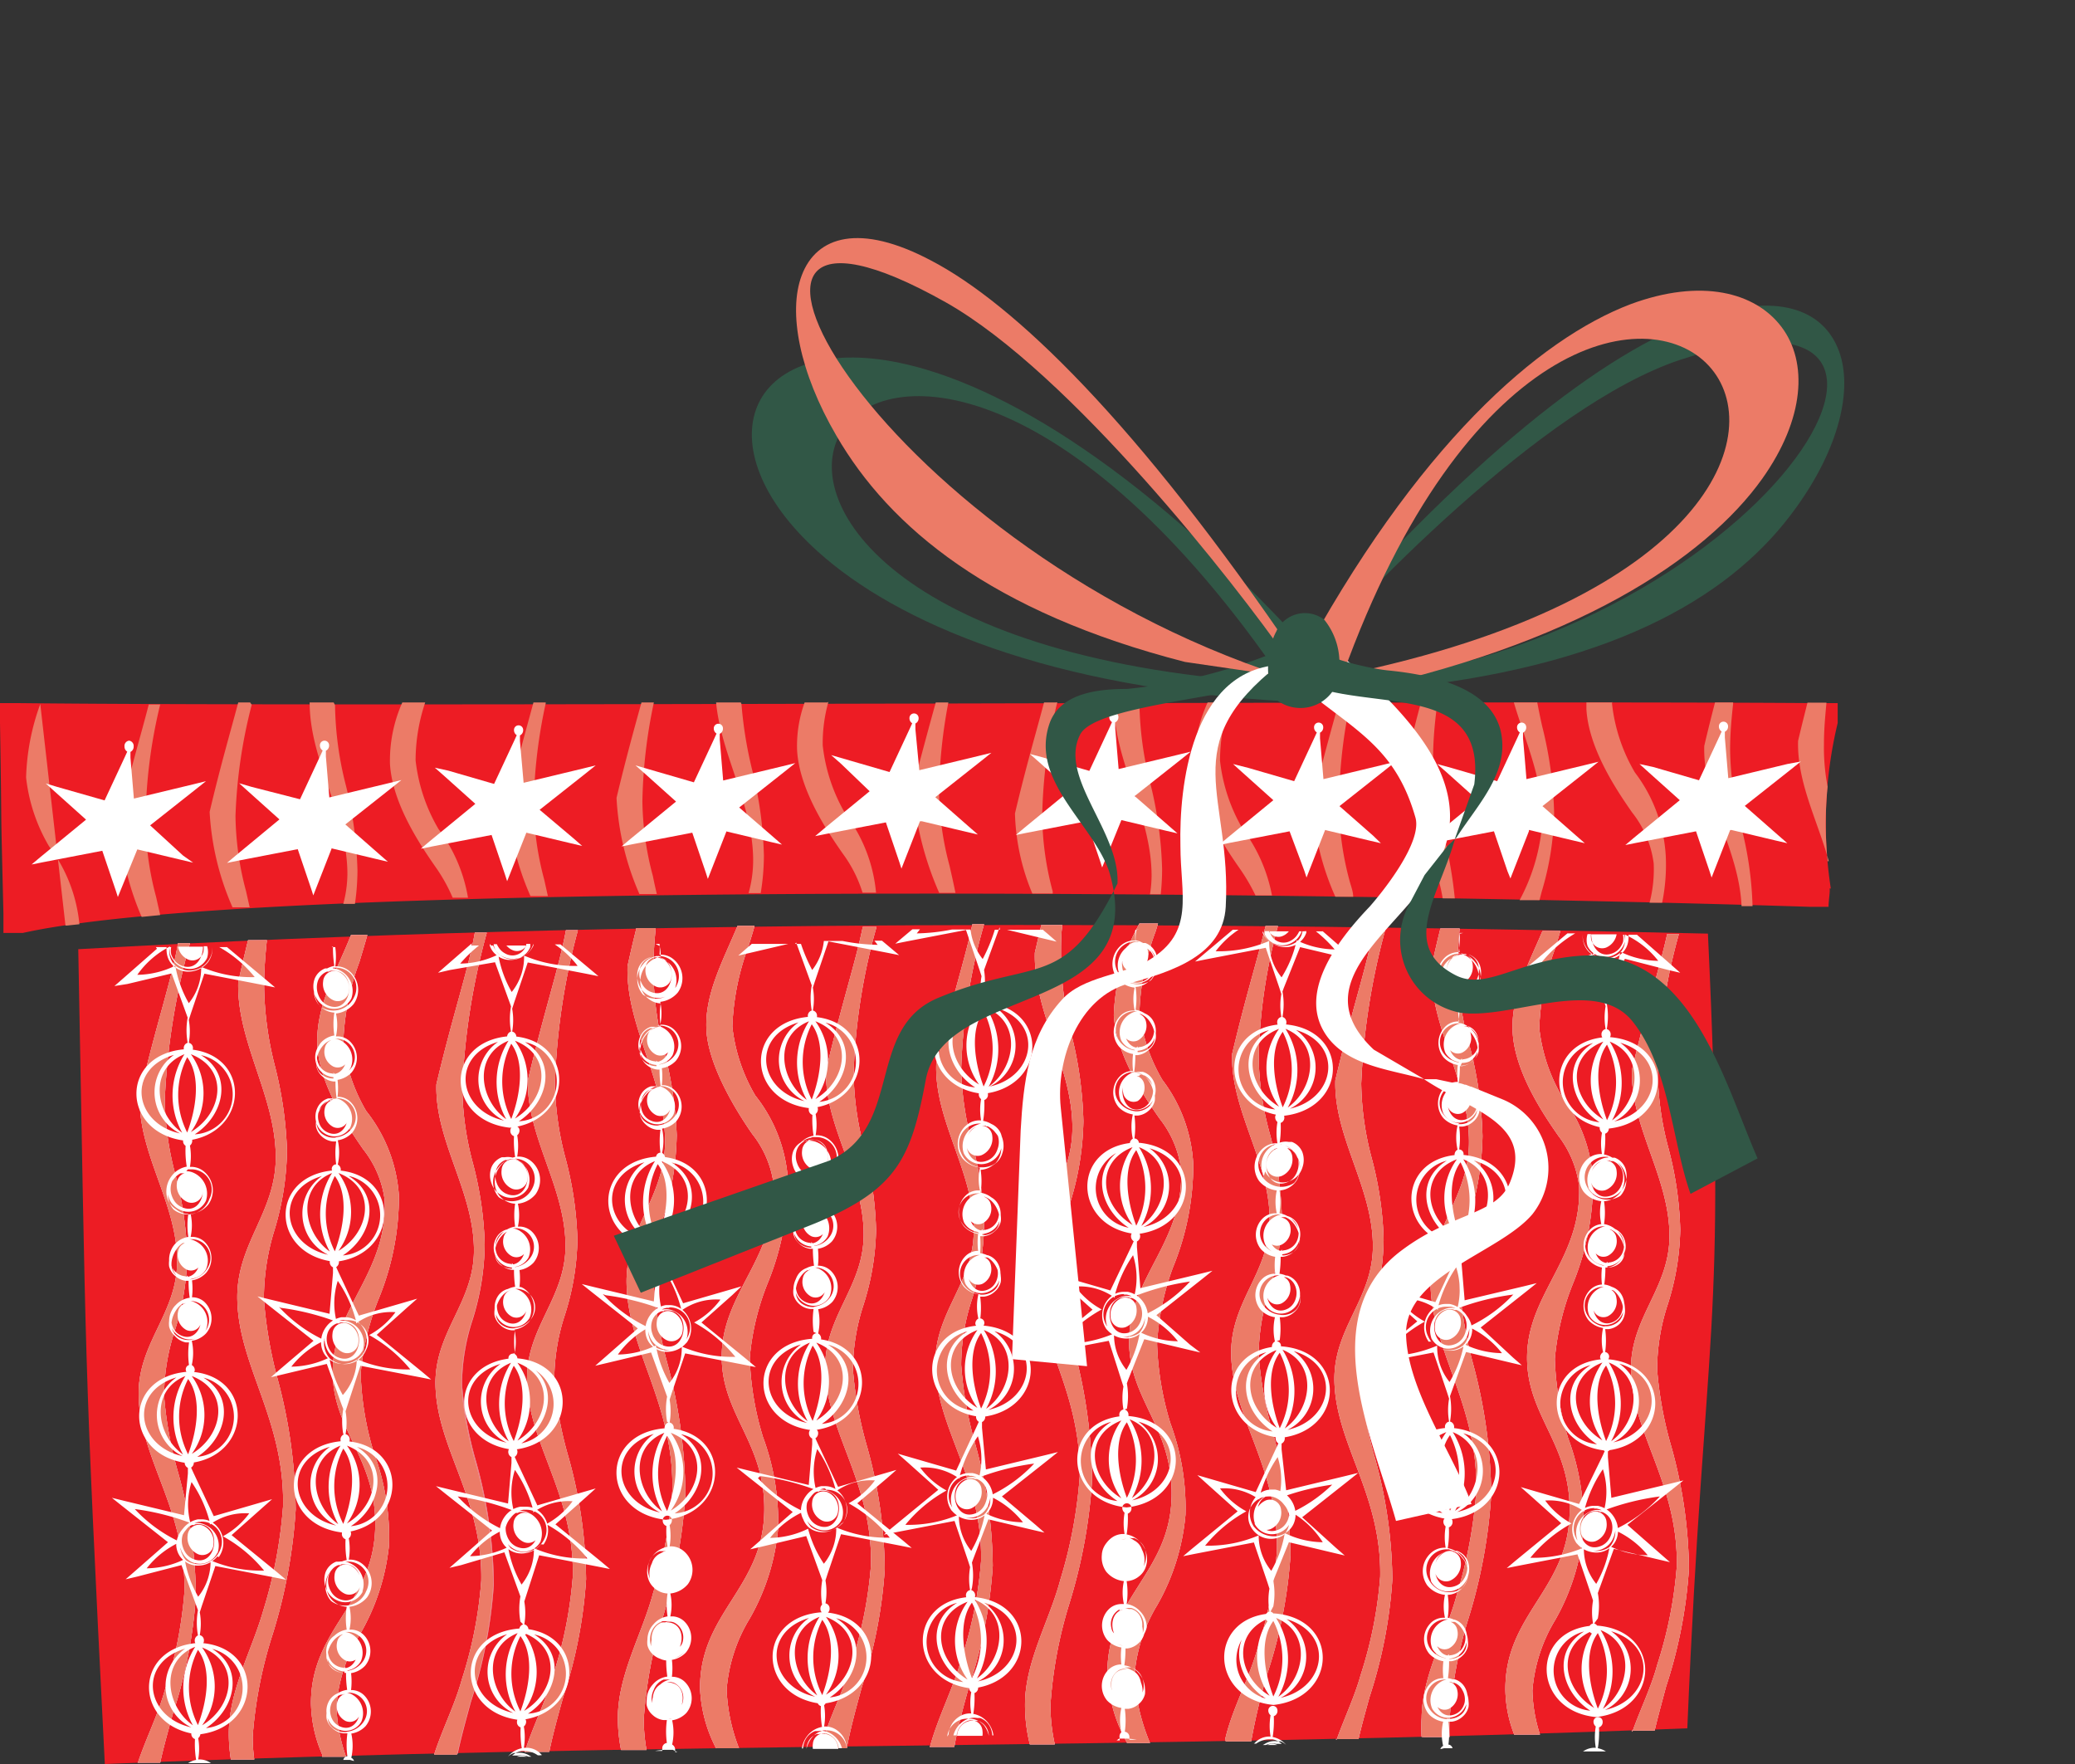 <svg xmlns="http://www.w3.org/2000/svg" viewBox="0 -10.38 90.67 77.07"><rect x="0" y="-10.38" width="90.67" height="77.07" fill="#333333" stroke="none"/><title>Depositphotos_57249409_09</title><g data-name="Layer 2"><g data-name="Layer 1"><path d="M80 28.44a18.73 18.73 0 0 1 .3-7.23v-.87h-.87c-15.77-.12-62.78.17-78.55 0H0v.86c.1 6.12 0 2.21.15 8.33v.85H1c11.24-2.5 61.18-1.69 78.1-1.14h.8c0-.32.12-.93 0-.8z" fill="#ed1c24"/><path d="M6.5 20.4c-.33 1.29-.8 2.84-1.31 5a12.35 12.35 0 0 0 1 4.28L7 29.6l-.18-.8a13.22 13.22 0 0 1-.46-3.27A22.25 22.25 0 0 1 7 20.4zm73.36 6.85a16.23 16.23 0 0 1 0-3.26 9 9 0 0 1-.16-1.86c0-.67.06-1.27.11-1.81h-.83c-.13.52-.27 1.07-.41 1.67-.05 1.81.85 3.48 1.34 5.25zm-4.13-6.94h-.79c-.15.58-.31 1.21-.47 1.9-.07 2.38 1.52 4.52 1.63 7h.48a15.47 15.47 0 0 0-.52-3.56 13.18 13.18 0 0 1-.46-3.27c0-.77.07-1.44.13-2zm-5.28 0h-1.13v.29c.1 1.74 1.33 3.56 2 4.52a4.5 4.5 0 0 1 .94 2.22 5.78 5.78 0 0 1-.18 1.72h.55a8.28 8.28 0 0 0 .16-2 6.63 6.63 0 0 0-1.35-3.69 7.53 7.53 0 0 1-1-3v-.1zm-3.3 0h-1c.49 1.67 1.25 3.31 1.25 5.12a8.45 8.45 0 0 1-1 3.52h.87l.09-.35a12.61 12.61 0 0 0 .55-3.47 17.13 17.13 0 0 0-.52-3.77c-.08-.35-.15-.7-.22-1.06zm-4.34 0h-.72c-.19.71-.39 1.49-.6 2.38-.06 2.13 1.2 4.06 1.55 6.18h.53a18.82 18.82 0 0 0-.49-2.78 13.27 13.27 0 0 1-.46-3.27c0-1 .1-1.81.19-2.52zm-3.78 0h-.53c-.32 1.17-.72 2.56-1.15 4.39a11.64 11.64 0 0 0 1 4.1h.78c0-.23-.1-.47-.16-.7a13.18 13.18 0 0 1-.46-3.27 22.3 22.3 0 0 1 .49-4.52zm-5.26 0h-1a6.35 6.35 0 0 0-.58 2.76c.1 1.74 1.33 3.56 2 4.52a8.48 8.48 0 0 1 .67 1.15h.72a7 7 0 0 0-1.27-2.89 7.53 7.53 0 0 1-1-3 8.24 8.24 0 0 1 .43-2.58zm-4 0h-1.1c0 2.59 1.65 4.9 1.65 7.58a5.14 5.14 0 0 1-.07.8h.47a10.25 10.25 0 0 0 .06-1.09 17.18 17.18 0 0 0-.52-3.77 14.75 14.75 0 0 1-.47-3.45v-.07zm-3.64 0h-.51c-.33 1.26-.78 2.77-1.27 4.85a9.69 9.69 0 0 0 .76 3.5H46v-.09a13.22 13.22 0 0 1-.46-3.27 22.25 22.25 0 0 1 .66-5zm-4.67 0h-.57c-.28 1-.61 2.23-1 3.72a13.92 13.92 0 0 0 1.15 4.6h.71c-.08-.4-.17-.8-.26-1.19a13.28 13.28 0 0 1-.46-3.27 23 23 0 0 1 .41-3.86zm-5.3 0h-1a5.55 5.55 0 0 0-.33 2.09c.1 1.74 1.33 3.56 2 4.52a5.73 5.73 0 0 1 .86 1.7h.59a6.71 6.71 0 0 0-1.33-3.43 7.53 7.53 0 0 1-1-3 6.62 6.62 0 0 1 .25-1.91zm-3.79 0h-1.08c.22 2.32 1.62 4.46 1.62 6.91a5.24 5.24 0 0 1-.2 1.42h.53a10.22 10.22 0 0 0 .14-1.64 17.08 17.08 0 0 0-.52-3.77 18 18 0 0 1-.46-2.85zm-3.8 0h-.54c-.31 1.12-.68 2.45-1.09 4.17a12 12 0 0 0 1 4.2h.76c-.06-.26-.12-.52-.17-.78a13.22 13.22 0 0 1-.46-3.27 22.46 22.46 0 0 1 .5-4.31zm-4.73 0h-.53c-.31 1.15-.7 2.52-1.13 4.31a11.8 11.8 0 0 0 1 4.15h.76l-.16-.72a13.27 13.27 0 0 1-.46-3.27 22.36 22.36 0 0 1 .53-4.45zm-5.26 0h-1a6.24 6.24 0 0 0-.54 2.68c.1 1.74 1.33 3.56 2 4.52a7.3 7.3 0 0 1 .74 1.33h.67a6.89 6.89 0 0 0-1.29-3 7.55 7.55 0 0 1-1-3 8 8 0 0 1 .41-2.5zm-4 0h-1.05c0 2.56 1.65 4.85 1.65 7.51a5.18 5.18 0 0 1-.18 1.29h.51a10.35 10.35 0 0 0 .11-1.46 17.13 17.13 0 0 0-.52-3.77 14.76 14.76 0 0 1-.46-3.45zm-3.65 0h-.52c-.33 1.25-.77 2.74-1.25 4.78a11.91 11.91 0 0 0 1 4.17h.75l-.16-.71a13.23 13.23 0 0 1-.46-3.27 22.19 22.19 0 0 1 .71-4.87zM2.9 30.06l.57-.06a6.7 6.7 0 0 0-1.33-3.41 7.55 7.55 0 0 1-1-3 10.11 10.11 0 0 1 .62-3.21l1.1 9.67z" fill="#ec7b67"/><path d="M6 26.73l1.93.46.51.12L8 27l-1.44-1.32 2-1.58.44-.35-.57.14-2.58.62-.15-1.79v-.25a.25.25 0 0 0 .14-.24.23.23 0 0 0-.2-.25.23.23 0 0 0-.2.25.26.26 0 0 0 .12.23l-.1.22-.89 1.91L2.5 24l-.5-.15.41.37 1.35 1.21-2 1.64-.38.32.5-.1 2.59-.5.59 1.74.09.28.85-2.08z" fill="#fff"/><path d="M14.51 26.69l1.93.46.51.12-.39-.34-1.47-1.29 2-1.58.45-.36-.57.14-2.58.62-.15-1.79v-.25a.25.25 0 0 0 .14-.24.2.2 0 1 0-.4 0 .26.26 0 0 0 .12.23l-.1.22-.89 1.91L11 24l-.55-.16.41.37 1.35 1.21L10.3 27l-.38.32.5-.1 2.59-.5.59 1.74.09.28.81-2.07z" fill="#fff"/><path d="M23 26l1.93.46.51.12-.39-.34L23.58 25l2-1.58.45-.36-.57.14-2.58.62-.16-1.82v-.25a.25.25 0 0 0 .14-.24.2.2 0 1 0-.4 0 .26.26 0 0 0 .12.23l-.1.22-.89 1.91-2-.58-.59-.13.42.37 1.35 1.21-2 1.64-.38.32.5-.1 2.59-.5.59 1.74.09.28L23 26z" fill="#fff"/><path d="M31.72 25.94l1.93.46.52.12-.39-.34-1.48-1.28 2-1.58.45-.36-.57.14-2.58.62-.15-1.79v-.25a.25.25 0 0 0 .14-.24.2.2 0 1 0-.4 0 .26.26 0 0 0 .12.23l-.1.22-.89 1.91-2-.58-.55-.16.42.37 1.35 1.21-2 1.64-.38.32.5-.1 2.59-.5.59 1.74.09.28.81-2.07z" fill="#fff"/><path d="M40.28 25.5l1.93.46.52.12-.39-.34-1.47-1.29 2-1.58.45-.36-.57.14-2.58.62-.17-1.79v-.25a.25.25 0 0 0 .14-.24.2.2 0 1 0-.4 0 .26.26 0 0 0 .12.23l-.1.22-.89 1.91-2-.58-.55-.16.42.37L38 24.19l-2 1.64-.38.32.5-.1 2.59-.5.59 1.74.09.28.81-2.07z" fill="#fff"/><path d="M49 25.45l1.93.46.52.12-.39-.34-1.48-1.29 2-1.58.45-.36-.57.14-2.58.62-.15-1.79v-.25a.25.25 0 0 0 .14-.24.2.2 0 1 0-.4 0 .26.26 0 0 0 .12.23l-.1.22-.89 1.91-2-.58-.6-.16.42.37 1.35 1.21-2 1.64-.38.32.5-.1 2.59-.5.59 1.74.09.28.84-2.07z" fill="#fff"/><path d="M57.89 25.88l1.93.46.52.12-.34-.33-1.47-1.29 2-1.58.45-.36-.57.14-2.58.62-.15-1.78v-.25a.25.25 0 0 0 .14-.24.2.2 0 1 0-.4 0 .26.26 0 0 0 .12.23l-.1.22-.89 1.91-2-.58-.67-.17.41.37 1.35 1.21-2 1.64-.38.32.5-.1 2.59-.5.65 1.74.09.28.81-2.07z" fill="#fff"/><path d="M66.81 25.88l1.93.46.51.12-.39-.34-1.46-1.28 2-1.58.45-.36-.57.14-2.58.62q-.07-.89-.15-1.78v-.25a.25.25 0 0 0 .14-.24.2.2 0 1 0-.4 0 .26.26 0 0 0 .12.23l-.1.22-.89 1.91-2-.58-.62-.17.42.37 1.35 1.21-2 1.64-.38.32.5-.1 2.59-.5.59 1.74.13.32.81-2.07z" fill="#fff"/><path d="M75.65 25.88l1.93.46.52.12-.39-.34-1.47-1.29 2-1.58.45-.36-.59.11-2.58.62-.15-1.78v-.25a.25.25 0 0 0 .14-.24.2.2 0 1 0-.4 0 .26.26 0 0 0 .12.23l-.1.22-.89 1.91-2-.58-.6-.13.41.37 1.35 1.21-2 1.64-.38.32.5-.1 2.59-.5.59 1.74.09.28.81-2.07z" fill="#fff"/><path d="M3.42 31.09c.35 18.35.23 17.18 1.16 35.6 24.4-1 44.75-.6 69.15-1.56.75-18 1.74-16.91.9-34.72-21.79-.5-46.76-.7-71.21.68z" fill="#ed1c24"/><path d="M6 66.63h1c.15-.7.36-1.43.56-2.16a20.84 20.84 0 0 0 1-5.15 20.46 20.46 0 0 0-.8-5.44 16.83 16.83 0 0 1-.59-3.27 9.12 9.12 0 0 1 .46-2.83 11.33 11.33 0 0 0 .55-3.28 15.43 15.43 0 0 0-.52-3.57 13.27 13.27 0 0 1-.46-3.27 30.16 30.16 0 0 1 1.1-6.83h-.52c-.29 1.64-.94 3.49-1.67 6.62C6 40 7.75 42.17 7.74 44.73c0 2.3-1.74 3.57-1.68 5.9.07 2.76 2.07 4.93 2 8.53a18.4 18.4 0 0 1-.85 4.28c-.29 1.06-.82 2.11-1.18 3.18zm4-.14h1.11a7.28 7.28 0 0 1-.07-1 19.13 19.13 0 0 1 .88-4.49 23.08 23.08 0 0 0 1-5.43 22.7 22.7 0 0 0-.8-5.74 18.66 18.66 0 0 1-.59-3.46 10.15 10.15 0 0 1 .46-3 12.56 12.56 0 0 0 .55-3.47 17.13 17.13 0 0 0-.54-3.75 14.69 14.69 0 0 1-.46-3.45c0-.75.06-1.42.12-2h-.82c-.14.56-.28 1.17-.43 1.83-.07 2.62 1.65 5 1.64 7.66 0 2.43-1.74 3.77-1.68 6.23.07 2.92 2.07 5.21 2 9A20.36 20.36 0 0 1 11.5 60c-.5 1.74-1.5 3.49-1.5 5.35a6.9 6.9 0 0 0 .09 1.14zm4.07-.12h1.05a7.21 7.21 0 0 1-.42-2.21 7 7 0 0 1 1-3.09A9.66 9.66 0 0 0 17 57.1a10.66 10.66 0 0 0-.66-4 13.15 13.15 0 0 1-.58-3.46 11.42 11.42 0 0 1 .78-3.26 11.76 11.76 0 0 0 .89-4.51A6.63 6.63 0 0 0 16 38.16a7.55 7.55 0 0 1-1-3 11.1 11.1 0 0 1 .7-3.5c.12-.4.24-.79.35-1.19h-.71c-.66 1.65-1.56 3.14-1.47 4.84s1.33 3.56 2 4.52a4.49 4.49 0 0 1 .94 2.22c.14 3.12-2.2 4.68-2.27 7.38s2 3.89 1.85 7.09-2.8 4.29-2.8 7.51a5.82 5.82 0 0 0 .5 2.27zm4.93-.13h1c.16-.74.37-1.5.58-2.27a20.84 20.84 0 0 0 1-5.14 20.46 20.46 0 0 0-.8-5.44 16.83 16.83 0 0 1-.59-3.27 9.12 9.12 0 0 1 .46-2.83 11.33 11.33 0 0 0 .53-3.29 15.43 15.43 0 0 0-.52-3.57 13.19 13.19 0 0 1-.46-3.27 30.13 30.13 0 0 1 1.07-6.79h-.52c-.29 1.65-.94 3.5-1.68 6.63-.07 2.48 1.65 4.69 1.64 7.26 0 2.3-1.74 3.57-1.68 5.9.07 2.76 2.07 4.93 2 8.53a18.39 18.39 0 0 1-.85 4.31c-.3 1.09-.85 2.17-1.21 3.28zm4-.09h1c.16-.77.38-1.58.61-2.39a20.79 20.79 0 0 0 1-5.15 20.45 20.45 0 0 0-.8-5.44 16.75 16.75 0 0 1-.59-3.27 9.12 9.12 0 0 1 .46-2.83 11.37 11.37 0 0 0 .55-3.28 15.38 15.38 0 0 0-.52-3.57 13.23 13.23 0 0 1-.46-3.27 29.06 29.06 0 0 1 1-6.69h-.52c-.3 1.62-.93 3.46-1.66 6.54-.07 2.48 1.65 4.69 1.64 7.26 0 2.3-1.74 3.57-1.68 5.9.07 2.76 2.07 4.93 2 8.53a18.39 18.39 0 0 1-.85 4.28c-.31 1.13-.89 2.25-1.25 3.39zm4.14-.08h1.11a7.58 7.58 0 0 1-.12-1.34 19.23 19.23 0 0 1 .82-4.42 23.09 23.09 0 0 0 1-5.43 22.75 22.75 0 0 0-.8-5.74 18.5 18.5 0 0 1-.59-3.46 10.07 10.07 0 0 1 .46-3 12.61 12.61 0 0 0 .55-3.47 17.13 17.13 0 0 0-.57-3.75 14.74 14.74 0 0 1-.45-3.46c0-.68.05-1.29.1-1.83h-.84c-.13.52-.26 1.07-.39 1.67-.07 2.62 1.65 4.95 1.64 7.66 0 2.43-1.74 3.77-1.68 6.23.07 2.92 2.07 5.21 2 9a20.36 20.36 0 0 1-.85 4.52C28.06 61 27 62.8 27 64.67a7 7 0 0 0 .14 1.41zm4.15-.07h1a7.89 7.89 0 0 1-.54-2.56 7 7 0 0 1 1-3.09A9.66 9.66 0 0 0 34 56.41a10.62 10.62 0 0 0-.66-4 13.18 13.18 0 0 1-.58-3.46 11.39 11.39 0 0 1 .78-3.26 11.78 11.78 0 0 0 .89-4.51 6.63 6.63 0 0 0-1.43-3.7 7.55 7.55 0 0 1-1-3 11.13 11.13 0 0 1 .7-3.5c.09-.3.19-.6.27-.91h-.74c-.65 1.55-1.45 3-1.36 4.57s1.33 3.56 2 4.52a4.5 4.5 0 0 1 .94 2.22c.15 3.12-2.2 4.67-2.27 7.38s2 3.89 1.85 7.09-2.8 4.29-2.8 7.51a6.19 6.19 0 0 0 .7 2.64zm4.59 0H37c.16-.86.41-1.77.66-2.68a20.8 20.8 0 0 0 1-5.15 20.46 20.46 0 0 0-.8-5.44 16.75 16.75 0 0 1-.59-3.27 9.12 9.12 0 0 1 .46-2.83 11.37 11.37 0 0 0 .55-3.28 15.38 15.38 0 0 0-.52-3.57 13.23 13.23 0 0 1-.46-3.27 26.54 26.54 0 0 1 1-6.39h-.6c-.32 1.56-.92 3.35-1.6 6.25-.1 2.41 1.65 4.63 1.64 7.19 0 2.3-1.74 3.57-1.68 5.9.07 2.76 2.07 4.93 2 8.53a18.4 18.4 0 0 1-.85 4.28c-.34 1.22-1 2.43-1.33 3.67zm4.74-.06h1.08c.16-.88.41-1.82.68-2.76a20.8 20.8 0 0 0 1-5.15 20.45 20.45 0 0 0-.8-5.44 16.83 16.83 0 0 1-.58-3.34 9.12 9.12 0 0 1 .46-2.83 11.34 11.34 0 0 0 .54-3.28 15.38 15.38 0 0 0-.52-3.57A13.22 13.22 0 0 1 42 36.3a25.67 25.67 0 0 1 1-6.3h-.51c-.32 1.53-.91 3.31-1.58 6.13-.07 2.48 1.65 4.69 1.64 7.26 0 2.3-1.74 3.57-1.68 5.9.07 2.76 2.07 4.93 2 8.53a18.39 18.39 0 0 1-.87 4.32c-.35 1.24-1 2.48-1.35 3.75zm4.38-.11h1.09a7.88 7.88 0 0 1-.19-1.71 19.16 19.16 0 0 1 .82-4.42 23.09 23.09 0 0 0 1-5.43 22.69 22.69 0 0 0-.8-5.74 18.59 18.59 0 0 1-.59-3.46 10.11 10.11 0 0 1 .46-3 12.61 12.61 0 0 0 .55-3.47 17.13 17.13 0 0 0-.52-3.77 14.73 14.73 0 0 1-.46-3.45c0-.48 0-.93.06-1.34h-.92c-.09.38-.18.78-.28 1.2-.07 2.62 1.65 5 1.64 7.66 0 2.43-1.74 3.77-1.68 6.23.07 2.92 2.07 5.21 2 9a20.36 20.36 0 0 1-.85 4.52c-.47 1.77-1.52 3.53-1.54 5.39a7.15 7.15 0 0 0 .21 1.79zm4.25-.06h1a8.78 8.78 0 0 1-.68-2.94 7 7 0 0 1 1-3.09 9.66 9.66 0 0 0 1.23-3.94 10.63 10.63 0 0 0-.66-4 13.14 13.14 0 0 1-.58-3.46 11.42 11.42 0 0 1 .69-3.34 11.76 11.76 0 0 0 .89-4.51 6.64 6.64 0 0 0-1.35-3.69 7.55 7.55 0 0 1-1-3 11.12 11.12 0 0 1 .71-3.5l.1-.33h-.81a8.86 8.86 0 0 0-1.12 4c.1 1.74 1.33 3.56 2 4.52a4.51 4.51 0 0 1 .94 2.22c.14 3.12-2.2 4.68-2.27 7.38s2 3.89 1.85 7.09-2.8 4.29-2.8 7.51a6.76 6.76 0 0 0 .82 3zm4.32-.07h1.1a26.79 26.79 0 0 1 .72-3 20.79 20.79 0 0 0 1-5.14 20.45 20.45 0 0 0-.8-5.44 16.75 16.75 0 0 1-.59-3.27 9.12 9.12 0 0 1 .46-2.83 11.37 11.37 0 0 0 .55-3.28 15.43 15.43 0 0 0-.52-3.57 13.28 13.28 0 0 1-.49-3.36 23.43 23.43 0 0 1 .84-5.73h-.54c-.34 1.41-.87 3.09-1.46 5.59-.07 2.48 1.65 4.69 1.64 7.26 0 2.3-1.74 3.57-1.68 5.9.07 2.76 2.07 4.93 2 8.53a18.39 18.39 0 0 1-.85 4.28c-.37 1.34-1.12 2.66-1.42 4zm4.79-.1h1c.14-.6.31-1.21.48-1.83a20.75 20.75 0 0 0 1-5.15 20.49 20.49 0 0 0-.8-5.44 16.84 16.84 0 0 1-.59-3.27 9.15 9.15 0 0 1 .46-2.83 11.3 11.3 0 0 0 .55-3.28 15.38 15.38 0 0 0-.52-3.57 13.28 13.28 0 0 1-.46-3.27 30.19 30.19 0 0 1 1.07-6.79h-.52c-.29 1.65-.94 3.5-1.68 6.65-.07 2.48 1.65 4.69 1.64 7.26 0 2.3-1.74 3.57-1.68 5.9.07 2.76 2.07 4.93 2 8.53a18.4 18.4 0 0 1-.85 4.28c-.26.94-.71 1.88-1.05 2.83zm3.86-.09h1.12a6.9 6.9 0 0 1 0-.74 19.16 19.16 0 0 1 .82-4.42 23 23 0 0 0 1-5.43 22.7 22.7 0 0 0-.8-5.74 18.66 18.66 0 0 1-.59-3.46 10.13 10.13 0 0 1 .46-3 12.61 12.61 0 0 0 .55-3.47 17.13 17.13 0 0 0-.52-3.77 14.73 14.73 0 0 1-.58-3.48c0-.67.05-1.27.1-1.81h-.84c-.13.52-.26 1.08-.39 1.68-.07 2.62 1.65 4.95 1.64 7.66 0 2.43-1.74 3.77-1.68 6.23.07 2.92 2.07 5.21 2 9a20.36 20.36 0 0 1-.85 4.52c-.47 1.77-1.52 3.53-1.54 5.39a6.78 6.78 0 0 0 0 .83zm4-.11h1.07a6.67 6.67 0 0 1-.33-1.92 7 7 0 0 1 1-3.09 9.68 9.68 0 0 0 1.23-3.94 10.64 10.64 0 0 0-.67-4 13.18 13.18 0 0 1-.58-3.46 11.42 11.42 0 0 1 .78-3.26 11.77 11.77 0 0 0 .89-4.51 6.63 6.63 0 0 0-1.35-3.68 7.53 7.53 0 0 1-1-3 11.09 11.09 0 0 1 .7-3.5l.22-.74h-.78c-.63 1.49-1.39 2.87-1.3 4.43.1 1.74 1.33 3.56 2 4.52a4.5 4.5 0 0 1 .9 2.18c.14 3.12-2.2 4.67-2.27 7.38s2 3.89 1.85 7.09-2.8 4.29-2.8 7.51a5.55 5.55 0 0 0 .39 2zm5.08-.17h1c.15-.63.33-1.28.5-1.92a20.8 20.8 0 0 0 1-5.15 20.47 20.47 0 0 0-.8-5.44 16.74 16.74 0 0 1-.59-3.27 9.12 9.12 0 0 1 .46-2.83 11.34 11.34 0 0 0 .55-3.28 15.38 15.38 0 0 0-.52-3.57 13.22 13.22 0 0 1-.46-3.27 24.66 24.66 0 0 1 .92-6.07h-.51c-.33 1.49-.9 3.23-1.54 5.94-.07 2.48 1.65 4.69 1.64 7.26 0 2.3-1.74 3.57-1.68 5.9.07 2.76 2.07 4.93 2 8.53a18.45 18.45 0 0 1-.85 4.28c-.27 1-.74 1.95-1.09 2.94z" fill="#ed808c"/><path d="M6 66.63h1c.15-.7.36-1.43.56-2.16a20.84 20.84 0 0 0 1-5.15 20.46 20.46 0 0 0-.8-5.44 16.83 16.83 0 0 1-.59-3.27 9.12 9.12 0 0 1 .46-2.83 11.33 11.33 0 0 0 .55-3.28 15.43 15.43 0 0 0-.52-3.57 13.27 13.27 0 0 1-.46-3.27 30.16 30.16 0 0 1 1.1-6.83h-.52c-.29 1.64-.94 3.49-1.67 6.62C6 40 7.75 42.17 7.74 44.73c0 2.3-1.74 3.57-1.68 5.9.07 2.76 2.07 4.93 2 8.53a18.4 18.4 0 0 1-.85 4.28c-.29 1.06-.82 2.11-1.18 3.18zm4-.14h1.11a7.28 7.28 0 0 1-.07-1 19.13 19.13 0 0 1 .88-4.49 23.08 23.08 0 0 0 1-5.43 22.7 22.7 0 0 0-.8-5.74 18.66 18.66 0 0 1-.59-3.46 10.15 10.15 0 0 1 .46-3 12.56 12.56 0 0 0 .55-3.47 17.13 17.13 0 0 0-.54-3.75 14.69 14.69 0 0 1-.46-3.45c0-.75.06-1.42.12-2h-.82c-.14.56-.28 1.17-.43 1.83-.07 2.62 1.65 5 1.64 7.66 0 2.43-1.74 3.77-1.68 6.23.07 2.92 2.07 5.21 2 9A20.36 20.36 0 0 1 11.5 60c-.5 1.74-1.5 3.49-1.5 5.35a6.9 6.9 0 0 0 .09 1.14zm4.07-.12h1.05a7.21 7.21 0 0 1-.42-2.21 7 7 0 0 1 1-3.09A9.66 9.66 0 0 0 17 57.1a10.66 10.66 0 0 0-.66-4 13.15 13.15 0 0 1-.58-3.46 11.42 11.42 0 0 1 .78-3.26 11.76 11.76 0 0 0 .89-4.51A6.63 6.63 0 0 0 16 38.16a7.55 7.55 0 0 1-1-3 11.1 11.1 0 0 1 .7-3.5c.12-.4.24-.79.35-1.19h-.71c-.66 1.65-1.56 3.14-1.47 4.84s1.33 3.56 2 4.52a4.49 4.49 0 0 1 .94 2.22c.14 3.12-2.2 4.68-2.27 7.38s2 3.89 1.85 7.09-2.8 4.29-2.8 7.51a5.82 5.82 0 0 0 .5 2.27zm4.93-.13h1c.16-.74.37-1.5.58-2.27a20.84 20.84 0 0 0 1-5.14 20.46 20.46 0 0 0-.8-5.44 16.83 16.83 0 0 1-.59-3.27 9.12 9.12 0 0 1 .46-2.83 11.33 11.33 0 0 0 .53-3.29 15.43 15.43 0 0 0-.52-3.57 13.19 13.19 0 0 1-.46-3.27 30.13 30.13 0 0 1 1.07-6.79h-.52c-.29 1.65-.94 3.5-1.68 6.63-.07 2.48 1.65 4.69 1.64 7.26 0 2.3-1.74 3.57-1.68 5.9.07 2.76 2.07 4.93 2 8.53a18.39 18.39 0 0 1-.85 4.31c-.3 1.09-.85 2.17-1.21 3.28zm4-.09h1c.16-.77.38-1.58.61-2.39a20.79 20.79 0 0 0 1-5.15 20.45 20.45 0 0 0-.8-5.44 16.75 16.75 0 0 1-.59-3.27 9.12 9.12 0 0 1 .46-2.83 11.37 11.37 0 0 0 .55-3.28 15.38 15.38 0 0 0-.52-3.57 13.23 13.23 0 0 1-.46-3.27 29.06 29.06 0 0 1 1-6.69h-.52c-.3 1.62-.93 3.46-1.66 6.54-.07 2.48 1.65 4.69 1.64 7.26 0 2.3-1.74 3.57-1.68 5.9.07 2.76 2.07 4.93 2 8.53a18.39 18.39 0 0 1-.85 4.28c-.31 1.13-.89 2.25-1.25 3.39zm4.14-.08h1.11a7.58 7.58 0 0 1-.12-1.34 19.23 19.23 0 0 1 .82-4.42 23.09 23.09 0 0 0 1-5.43 22.75 22.75 0 0 0-.8-5.74 18.5 18.5 0 0 1-.59-3.46 10.07 10.07 0 0 1 .46-3 12.61 12.61 0 0 0 .55-3.47 17.13 17.13 0 0 0-.57-3.75 14.74 14.74 0 0 1-.45-3.46c0-.68.05-1.29.1-1.83h-.84c-.13.52-.26 1.07-.39 1.67-.07 2.62 1.65 4.95 1.64 7.66 0 2.43-1.74 3.77-1.68 6.23.07 2.92 2.07 5.21 2 9a20.36 20.36 0 0 1-.85 4.52C28.06 61 27 62.8 27 64.67a7 7 0 0 0 .14 1.41zm4.15-.07h1a7.89 7.89 0 0 1-.54-2.56 7 7 0 0 1 1-3.09A9.66 9.66 0 0 0 34 56.41a10.62 10.62 0 0 0-.66-4 13.18 13.18 0 0 1-.58-3.46 11.39 11.39 0 0 1 .78-3.26 11.78 11.78 0 0 0 .89-4.51 6.63 6.63 0 0 0-1.43-3.7 7.55 7.55 0 0 1-1-3 11.13 11.13 0 0 1 .7-3.5c.09-.3.19-.6.27-.91h-.74c-.65 1.55-1.45 3-1.36 4.57s1.33 3.56 2 4.52a4.5 4.5 0 0 1 .94 2.22c.15 3.12-2.2 4.67-2.27 7.38s2 3.89 1.85 7.09-2.8 4.29-2.8 7.51a6.19 6.19 0 0 0 .7 2.64zm4.59 0H37c.16-.86.41-1.77.66-2.68a20.8 20.8 0 0 0 1-5.15 20.46 20.46 0 0 0-.8-5.44 16.75 16.75 0 0 1-.59-3.27 9.12 9.12 0 0 1 .46-2.83 11.37 11.37 0 0 0 .55-3.28 15.38 15.38 0 0 0-.52-3.57 13.23 13.23 0 0 1-.46-3.27 26.54 26.54 0 0 1 1-6.39h-.6c-.32 1.56-.92 3.35-1.6 6.25-.1 2.41 1.65 4.63 1.64 7.19 0 2.3-1.74 3.57-1.68 5.9.07 2.76 2.07 4.93 2 8.53a18.4 18.4 0 0 1-.85 4.28c-.34 1.22-1 2.43-1.33 3.67zm4.74-.06h1.08c.16-.88.41-1.82.68-2.76a20.8 20.8 0 0 0 1-5.15 20.45 20.45 0 0 0-.8-5.44 16.83 16.83 0 0 1-.58-3.34 9.12 9.12 0 0 1 .46-2.83 11.34 11.34 0 0 0 .54-3.28 15.38 15.38 0 0 0-.52-3.57A13.22 13.22 0 0 1 42 36.3a25.67 25.67 0 0 1 1-6.3h-.51c-.32 1.53-.91 3.31-1.58 6.13-.07 2.48 1.65 4.69 1.64 7.26 0 2.3-1.74 3.57-1.68 5.9.07 2.76 2.07 4.93 2 8.53a18.39 18.39 0 0 1-.87 4.32c-.35 1.24-1 2.48-1.35 3.75zm4.38-.11h1.09a7.88 7.88 0 0 1-.19-1.71 19.16 19.16 0 0 1 .82-4.42 23.09 23.09 0 0 0 1-5.43 22.69 22.69 0 0 0-.8-5.74 18.59 18.59 0 0 1-.59-3.46 10.11 10.11 0 0 1 .46-3 12.61 12.61 0 0 0 .55-3.47 17.13 17.13 0 0 0-.52-3.77 14.73 14.73 0 0 1-.46-3.45c0-.48 0-.93.06-1.34h-.92c-.09.38-.18.78-.28 1.2-.07 2.62 1.65 5 1.64 7.66 0 2.43-1.74 3.77-1.68 6.23.07 2.92 2.07 5.21 2 9a20.36 20.36 0 0 1-.85 4.52c-.47 1.77-1.52 3.53-1.54 5.39a7.15 7.15 0 0 0 .21 1.79zm4.25-.06h1a8.78 8.78 0 0 1-.68-2.94 7 7 0 0 1 1-3.09 9.66 9.66 0 0 0 1.23-3.94 10.63 10.63 0 0 0-.66-4 13.14 13.14 0 0 1-.58-3.46 11.42 11.42 0 0 1 .69-3.34 11.76 11.76 0 0 0 .89-4.51 6.64 6.64 0 0 0-1.35-3.69 7.55 7.55 0 0 1-1-3 11.12 11.12 0 0 1 .71-3.5l.1-.33h-.81a8.86 8.86 0 0 0-1.12 4c.1 1.74 1.33 3.56 2 4.52a4.51 4.51 0 0 1 .94 2.22c.14 3.12-2.2 4.68-2.27 7.38s2 3.89 1.85 7.09-2.8 4.29-2.8 7.51a6.76 6.76 0 0 0 .82 3zm4.32-.07h1.1a26.79 26.79 0 0 1 .72-3 20.79 20.79 0 0 0 1-5.14 20.45 20.45 0 0 0-.8-5.44 16.75 16.75 0 0 1-.59-3.27 9.12 9.12 0 0 1 .46-2.83 11.37 11.37 0 0 0 .55-3.28 15.43 15.43 0 0 0-.52-3.57 13.28 13.28 0 0 1-.49-3.36 23.43 23.43 0 0 1 .84-5.73h-.54c-.34 1.41-.87 3.09-1.46 5.59-.07 2.48 1.65 4.69 1.64 7.26 0 2.3-1.74 3.57-1.68 5.9.07 2.76 2.07 4.93 2 8.53a18.39 18.39 0 0 1-.85 4.28c-.37 1.34-1.12 2.66-1.42 4zm4.79-.1h1c.14-.6.31-1.21.48-1.83a20.75 20.75 0 0 0 1-5.15 20.49 20.49 0 0 0-.8-5.44 16.84 16.84 0 0 1-.59-3.27 9.15 9.15 0 0 1 .46-2.83 11.3 11.3 0 0 0 .55-3.28 15.38 15.38 0 0 0-.52-3.57 13.28 13.28 0 0 1-.46-3.27 30.19 30.19 0 0 1 1.07-6.79h-.52c-.29 1.65-.94 3.5-1.68 6.65-.07 2.48 1.65 4.69 1.64 7.26 0 2.3-1.74 3.57-1.68 5.9.07 2.76 2.07 4.93 2 8.53a18.4 18.4 0 0 1-.85 4.28c-.26.94-.71 1.88-1.05 2.83zm3.86-.09h1.12a6.9 6.9 0 0 1 0-.74 19.16 19.16 0 0 1 .82-4.42 23 23 0 0 0 1-5.43 22.7 22.7 0 0 0-.8-5.74 18.66 18.66 0 0 1-.59-3.46 10.13 10.13 0 0 1 .46-3 12.61 12.61 0 0 0 .55-3.47 17.13 17.13 0 0 0-.52-3.77 14.73 14.73 0 0 1-.58-3.48c0-.67.05-1.27.1-1.81h-.84c-.13.52-.26 1.08-.39 1.68-.07 2.62 1.65 4.95 1.64 7.66 0 2.43-1.74 3.77-1.68 6.23.07 2.92 2.07 5.21 2 9a20.36 20.36 0 0 1-.85 4.52c-.47 1.77-1.52 3.53-1.54 5.39a6.78 6.78 0 0 0 0 .83zm4-.11h1.07a6.67 6.67 0 0 1-.33-1.92 7 7 0 0 1 1-3.09 9.68 9.68 0 0 0 1.23-3.94 10.64 10.64 0 0 0-.67-4 13.18 13.18 0 0 1-.58-3.46 11.42 11.42 0 0 1 .78-3.26 11.77 11.77 0 0 0 .89-4.51 6.63 6.63 0 0 0-1.35-3.68 7.53 7.53 0 0 1-1-3 11.09 11.09 0 0 1 .7-3.5l.22-.74h-.78c-.63 1.49-1.39 2.87-1.3 4.43.1 1.74 1.33 3.56 2 4.52a4.5 4.5 0 0 1 .9 2.18c.14 3.12-2.2 4.67-2.27 7.38s2 3.89 1.85 7.09-2.8 4.29-2.8 7.51a5.55 5.55 0 0 0 .39 2zm5.08-.17h1c.15-.63.33-1.28.5-1.92a20.8 20.8 0 0 0 1-5.15 20.47 20.47 0 0 0-.8-5.44 16.74 16.74 0 0 1-.59-3.27 9.12 9.12 0 0 1 .46-2.83 11.34 11.34 0 0 0 .55-3.28 15.38 15.38 0 0 0-.52-3.57 13.22 13.22 0 0 1-.46-3.27 24.66 24.66 0 0 1 .92-6.07h-.51c-.33 1.49-.9 3.23-1.54 5.94-.07 2.48 1.65 4.69 1.64 7.26 0 2.3-1.74 3.57-1.68 5.9.07 2.76 2.07 4.93 2 8.53a18.45 18.45 0 0 1-.85 4.28c-.27 1-.74 1.95-1.09 2.94z" fill="#ed808c"/><path d="M20.75 30.36c-.29 1.65-.94 3.5-1.68 6.63-.07 2.48 1.65 4.69 1.64 7.26 0 2.3-1.74 3.57-1.68 5.9.07 2.76 2.07 4.93 2 8.53a18.39 18.39 0 0 1-.85 4.32c-.3 1.09-.85 2.17-1.21 3.28h1c.16-.74.37-1.5.58-2.27a20.84 20.84 0 0 0 1-5.14 20.46 20.46 0 0 0-.8-5.44 16.83 16.83 0 0 1-.59-3.27 9.12 9.12 0 0 1 .46-2.83 11.33 11.33 0 0 0 .56-3.33 15.43 15.43 0 0 0-.52-3.57 13.19 13.19 0 0 1-.46-3.27 30.13 30.13 0 0 1 1.07-6.79zM6 66.63h1c.15-.7.36-1.43.56-2.16a20.84 20.84 0 0 0 1-5.15 20.46 20.46 0 0 0-.8-5.44 16.83 16.83 0 0 1-.59-3.27 9.12 9.12 0 0 1 .46-2.83 11.33 11.33 0 0 0 .55-3.28 15.43 15.43 0 0 0-.52-3.57 13.27 13.27 0 0 1-.46-3.27 30.16 30.16 0 0 1 1.1-6.83h-.52c-.29 1.64-.94 3.49-1.67 6.62C6 40 7.75 42.17 7.74 44.73c0 2.3-1.74 3.57-1.68 5.9.07 2.76 2.07 4.93 2 8.53a18.4 18.4 0 0 1-.85 4.28c-.29 1.06-.82 2.11-1.18 3.18zm4-.14h1.11a7.28 7.28 0 0 1-.07-1 19.13 19.13 0 0 1 .88-4.49 23.08 23.08 0 0 0 1-5.43 22.7 22.7 0 0 0-.8-5.74 18.66 18.66 0 0 1-.59-3.46 10.15 10.15 0 0 1 .46-3 12.56 12.56 0 0 0 .55-3.47 17.13 17.13 0 0 0-.54-3.75 14.69 14.69 0 0 1-.46-3.45c0-.75.06-1.42.12-2h-.82c-.14.56-.28 1.17-.43 1.83-.07 2.62 1.65 5 1.64 7.66 0 2.43-1.74 3.77-1.68 6.23.07 2.92 2.07 5.21 2 9A20.36 20.36 0 0 1 11.5 60c-.5 1.74-1.5 3.49-1.5 5.35a6.9 6.9 0 0 0 .09 1.14zm4.07-.12h1.05a7.21 7.21 0 0 1-.42-2.21 7 7 0 0 1 1-3.09A9.66 9.66 0 0 0 17 57.1a10.66 10.66 0 0 0-.66-4 13.15 13.15 0 0 1-.58-3.46 11.42 11.42 0 0 1 .78-3.26 11.76 11.76 0 0 0 .89-4.51A6.63 6.63 0 0 0 16 38.16a7.55 7.55 0 0 1-1-3 11.1 11.1 0 0 1 .7-3.5c.12-.4.24-.79.35-1.19h-.71c-.66 1.65-1.56 3.14-1.47 4.84s1.33 3.56 2 4.52a4.49 4.49 0 0 1 .94 2.22c.14 3.12-2.2 4.68-2.27 7.38s2 3.89 1.85 7.09-2.8 4.29-2.8 7.51a5.82 5.82 0 0 0 .5 2.27zm8.93-.21h1c.16-.77.38-1.58.61-2.39a20.79 20.79 0 0 0 1-5.15 20.45 20.45 0 0 0-.8-5.44 16.75 16.75 0 0 1-.59-3.27 9.12 9.12 0 0 1 .46-2.83 11.37 11.37 0 0 0 .55-3.28 15.38 15.38 0 0 0-.52-3.57 13.23 13.23 0 0 1-.46-3.27 29.06 29.06 0 0 1 1-6.69h-.52c-.3 1.62-.93 3.46-1.66 6.54-.07 2.48 1.65 4.69 1.64 7.26 0 2.3-1.74 3.57-1.68 5.9.07 2.76 2.07 4.93 2 8.53a18.39 18.39 0 0 1-.85 4.28c-.31 1.13-.89 2.25-1.25 3.39zm4.14-.08h1.11a7.58 7.58 0 0 1-.12-1.34 19.23 19.23 0 0 1 .82-4.42 23.09 23.09 0 0 0 1-5.43 22.75 22.75 0 0 0-.8-5.74 18.5 18.5 0 0 1-.59-3.46 10.07 10.07 0 0 1 .46-3 12.61 12.61 0 0 0 .55-3.47 17.13 17.13 0 0 0-.57-3.76 14.74 14.74 0 0 1-.45-3.46c0-.68.05-1.29.1-1.83h-.84c-.13.52-.26 1.07-.39 1.67-.07 2.62 1.65 4.95 1.64 7.66 0 2.43-1.74 3.77-1.68 6.23.07 2.92 2.07 5.21 2 9a20.36 20.36 0 0 1-.85 4.52C28.06 61 27 62.8 27 64.67a7 7 0 0 0 .14 1.41zm4.15-.08h1a7.89 7.89 0 0 1-.54-2.56 7 7 0 0 1 1-3.09A9.66 9.66 0 0 0 34 56.41a10.62 10.62 0 0 0-.66-4 13.18 13.18 0 0 1-.58-3.46 11.39 11.39 0 0 1 .78-3.26 11.78 11.78 0 0 0 .89-4.51 6.63 6.63 0 0 0-1.43-3.7 7.55 7.55 0 0 1-1-3 11.13 11.13 0 0 1 .7-3.5c.09-.3.19-.6.27-.91h-.74c-.65 1.55-1.45 3-1.36 4.57s1.33 3.56 2 4.52a4.5 4.5 0 0 1 .94 2.22c.15 3.12-2.2 4.67-2.27 7.38s2 3.89 1.85 7.09-2.8 4.29-2.8 7.51a6.19 6.19 0 0 0 .7 2.64zm4.59 0H37c.16-.86.41-1.77.66-2.68a20.8 20.8 0 0 0 1-5.15 20.46 20.46 0 0 0-.8-5.44 16.75 16.75 0 0 1-.59-3.27 9.12 9.12 0 0 1 .46-2.83 11.37 11.37 0 0 0 .55-3.28 15.38 15.38 0 0 0-.52-3.57 13.23 13.23 0 0 1-.46-3.27 26.54 26.54 0 0 1 1-6.39h-.6c-.32 1.56-.92 3.35-1.6 6.25-.1 2.41 1.65 4.63 1.64 7.19 0 2.3-1.74 3.57-1.68 5.9.07 2.76 2.07 4.93 2 8.53a18.4 18.4 0 0 1-.85 4.28c-.34 1.22-1 2.43-1.33 3.67zm4.74-.06h1.08c.16-.88.41-1.82.68-2.76a20.8 20.8 0 0 0 1-5.15 20.45 20.45 0 0 0-.8-5.44 16.83 16.83 0 0 1-.58-3.34 9.12 9.12 0 0 1 .46-2.83 11.34 11.34 0 0 0 .54-3.28 15.38 15.38 0 0 0-.52-3.57A13.22 13.22 0 0 1 42 36.3a25.67 25.67 0 0 1 1-6.3h-.51c-.32 1.53-.91 3.31-1.58 6.13-.07 2.48 1.65 4.69 1.64 7.26 0 2.3-1.74 3.57-1.68 5.9.07 2.76 2.07 4.93 2 8.53a18.39 18.39 0 0 1-.87 4.32c-.35 1.24-1 2.48-1.35 3.75zm4.38-.11h1.09a7.88 7.88 0 0 1-.19-1.71 19.16 19.16 0 0 1 .82-4.42 23.09 23.09 0 0 0 1-5.43 22.69 22.69 0 0 0-.8-5.74 18.59 18.59 0 0 1-.59-3.46 10.11 10.11 0 0 1 .46-3 12.61 12.61 0 0 0 .55-3.47 17.13 17.13 0 0 0-.52-3.77 14.73 14.73 0 0 1-.46-3.45c0-.48 0-.93.06-1.34h-.92c-.09.38-.18.78-.28 1.2-.07 2.62 1.65 5 1.64 7.66 0 2.43-1.74 3.77-1.68 6.23.07 2.92 2.07 5.21 2 9a20.36 20.36 0 0 1-.85 4.52c-.47 1.77-1.52 3.53-1.54 5.39a7.15 7.15 0 0 0 .21 1.79zm4.25-.06h1a8.78 8.78 0 0 1-.68-2.94 7 7 0 0 1 1-3.09 9.66 9.66 0 0 0 1.23-3.94 10.63 10.63 0 0 0-.66-4 13.14 13.14 0 0 1-.58-3.46 11.42 11.42 0 0 1 .69-3.34 11.76 11.76 0 0 0 .89-4.51 6.64 6.64 0 0 0-1.35-3.69 7.55 7.55 0 0 1-1-3 11.12 11.12 0 0 1 .71-3.5l.1-.33h-.81a8.86 8.86 0 0 0-1.12 4c.1 1.74 1.33 3.56 2 4.52a4.51 4.51 0 0 1 .94 2.22c.14 3.12-2.2 4.68-2.27 7.38s2 3.89 1.85 7.09-2.8 4.29-2.8 7.51a6.76 6.76 0 0 0 .82 3zm4.32-.07h1.1a26.79 26.79 0 0 1 .72-3 20.79 20.79 0 0 0 1-5.14 20.45 20.45 0 0 0-.8-5.44 16.75 16.75 0 0 1-.59-3.27 9.12 9.12 0 0 1 .46-2.83 11.37 11.37 0 0 0 .55-3.28 15.43 15.43 0 0 0-.52-3.57 13.28 13.28 0 0 1-.49-3.36 23.43 23.43 0 0 1 .84-5.73h-.54c-.34 1.41-.87 3.09-1.46 5.59-.07 2.48 1.65 4.69 1.64 7.26 0 2.3-1.74 3.57-1.68 5.9.07 2.76 2.07 4.93 2 8.53a18.39 18.39 0 0 1-.85 4.28c-.37 1.34-1.12 2.66-1.42 4zm4.79-.1h1c.14-.6.31-1.21.48-1.83a20.75 20.75 0 0 0 1-5.15 20.49 20.49 0 0 0-.8-5.44 16.84 16.84 0 0 1-.59-3.27 9.15 9.15 0 0 1 .46-2.83 11.3 11.3 0 0 0 .55-3.28 15.38 15.38 0 0 0-.52-3.57 13.28 13.28 0 0 1-.46-3.27 30.19 30.19 0 0 1 1.07-6.79h-.52c-.29 1.65-.94 3.5-1.68 6.65-.07 2.48 1.65 4.69 1.64 7.26 0 2.3-1.74 3.57-1.68 5.9.07 2.76 2.07 4.93 2 8.53a18.4 18.4 0 0 1-.85 4.28c-.26.94-.71 1.88-1.05 2.83zm3.86-.09h1.12a6.9 6.9 0 0 1 0-.74 19.16 19.16 0 0 1 .82-4.42 23 23 0 0 0 1-5.43 22.7 22.7 0 0 0-.8-5.74 18.66 18.66 0 0 1-.59-3.46 10.13 10.13 0 0 1 .46-3 12.61 12.61 0 0 0 .55-3.47 17.13 17.13 0 0 0-.52-3.77 14.73 14.73 0 0 1-.58-3.48c0-.67.05-1.27.1-1.81h-.84c-.13.52-.26 1.08-.39 1.68-.07 2.62 1.65 4.95 1.64 7.66 0 2.43-1.74 3.77-1.68 6.23.07 2.92 2.07 5.21 2 9a20.36 20.36 0 0 1-.85 4.52c-.47 1.77-1.52 3.53-1.54 5.39a6.78 6.78 0 0 0 0 .83zm4-.11h1.07a6.67 6.67 0 0 1-.33-1.92 7 7 0 0 1 1-3.09 9.68 9.68 0 0 0 1.23-3.94 10.64 10.64 0 0 0-.67-4 13.18 13.18 0 0 1-.58-3.46 11.42 11.42 0 0 1 .78-3.26 11.77 11.77 0 0 0 .89-4.51 6.63 6.63 0 0 0-1.35-3.68 7.53 7.53 0 0 1-1-3 11.09 11.09 0 0 1 .7-3.5l.22-.74h-.78c-.63 1.49-1.39 2.87-1.3 4.43.1 1.74 1.33 3.56 2 4.52a4.5 4.5 0 0 1 .9 2.18c.14 3.12-2.2 4.67-2.27 7.38s2 3.89 1.85 7.09-2.8 4.29-2.8 7.51a5.55 5.55 0 0 0 .39 2zm5.08-.17h1c.15-.63.33-1.28.5-1.92a20.8 20.8 0 0 0 1-5.15 20.47 20.47 0 0 0-.8-5.44 16.74 16.74 0 0 1-.59-3.27 9.12 9.12 0 0 1 .46-2.83 11.34 11.34 0 0 0 .55-3.28 15.38 15.38 0 0 0-.52-3.57 13.22 13.22 0 0 1-.46-3.27 24.66 24.66 0 0 1 .92-6.07h-.51c-.33 1.49-.9 3.23-1.54 5.94-.07 2.48 1.65 4.69 1.64 7.26 0 2.3-1.74 3.57-1.68 5.9.07 2.76 2.07 4.93 2 8.53a18.45 18.45 0 0 1-.85 4.28c-.27 1-.74 1.95-1.09 2.94z" fill="#edb9c9"/><path d="M20.75 30.36c-.29 1.65-.94 3.5-1.68 6.63-.07 2.48 1.65 4.69 1.64 7.26 0 2.3-1.74 3.57-1.68 5.9.07 2.76 2.07 4.93 2 8.53a18.39 18.39 0 0 1-.85 4.32c-.3 1.09-.85 2.17-1.21 3.28h1c.16-.74.37-1.5.58-2.27a20.84 20.84 0 0 0 1-5.14 20.46 20.46 0 0 0-.8-5.44 16.83 16.83 0 0 1-.59-3.27 9.12 9.12 0 0 1 .46-2.83 11.33 11.33 0 0 0 .56-3.33 15.43 15.43 0 0 0-.52-3.57 13.19 13.19 0 0 1-.46-3.27 30.13 30.13 0 0 1 1.07-6.79zM6 66.63h1c.15-.7.36-1.43.56-2.16a20.84 20.84 0 0 0 1-5.15 20.46 20.46 0 0 0-.8-5.44 16.83 16.83 0 0 1-.59-3.27 9.12 9.12 0 0 1 .46-2.83 11.33 11.33 0 0 0 .55-3.28 15.43 15.43 0 0 0-.52-3.57 13.27 13.27 0 0 1-.46-3.27 30.16 30.16 0 0 1 1.1-6.83h-.52c-.29 1.64-.94 3.49-1.67 6.62C6 40 7.75 42.17 7.74 44.73c0 2.3-1.74 3.57-1.68 5.9.07 2.76 2.07 4.93 2 8.53a18.4 18.4 0 0 1-.85 4.28c-.29 1.06-.82 2.11-1.18 3.18zm4-.14h1.11a7.28 7.28 0 0 1-.07-1 19.13 19.13 0 0 1 .88-4.49 23.08 23.08 0 0 0 1-5.43 22.7 22.7 0 0 0-.8-5.74 18.66 18.66 0 0 1-.59-3.46 10.15 10.15 0 0 1 .46-3 12.56 12.56 0 0 0 .55-3.47 17.13 17.13 0 0 0-.54-3.75 14.69 14.69 0 0 1-.46-3.45c0-.75.06-1.42.12-2h-.82c-.14.56-.28 1.17-.43 1.83-.07 2.62 1.65 5 1.64 7.66 0 2.43-1.74 3.77-1.68 6.23.07 2.92 2.07 5.21 2 9A20.36 20.36 0 0 1 11.5 60c-.5 1.74-1.5 3.49-1.5 5.35a6.9 6.9 0 0 0 .09 1.14zm4.07-.12h1.05a7.21 7.21 0 0 1-.42-2.21 7 7 0 0 1 1-3.09A9.66 9.66 0 0 0 17 57.1a10.66 10.66 0 0 0-.66-4 13.15 13.15 0 0 1-.58-3.46 11.42 11.42 0 0 1 .78-3.26 11.76 11.76 0 0 0 .89-4.51A6.63 6.63 0 0 0 16 38.16a7.55 7.55 0 0 1-1-3 11.1 11.1 0 0 1 .7-3.5c.12-.4.24-.79.35-1.19h-.71c-.66 1.65-1.56 3.14-1.47 4.84s1.33 3.56 2 4.52a4.49 4.49 0 0 1 .94 2.22c.14 3.12-2.2 4.68-2.27 7.38s2 3.89 1.85 7.09-2.8 4.29-2.8 7.51a5.82 5.82 0 0 0 .5 2.27zm8.93-.21h1c.16-.77.38-1.58.61-2.39a20.79 20.79 0 0 0 1-5.15 20.45 20.45 0 0 0-.8-5.44 16.75 16.75 0 0 1-.59-3.27 9.12 9.12 0 0 1 .46-2.83 11.37 11.37 0 0 0 .55-3.28 15.38 15.38 0 0 0-.52-3.57 13.23 13.23 0 0 1-.46-3.27 29.06 29.06 0 0 1 1-6.69h-.52c-.3 1.62-.93 3.46-1.66 6.54-.07 2.48 1.65 4.69 1.64 7.26 0 2.3-1.74 3.57-1.68 5.9.07 2.76 2.07 4.93 2 8.53a18.39 18.39 0 0 1-.85 4.28c-.31 1.13-.89 2.25-1.25 3.39zm4.14-.08h1.11a7.58 7.58 0 0 1-.12-1.34 19.23 19.23 0 0 1 .82-4.42 23.09 23.09 0 0 0 1-5.43 22.75 22.75 0 0 0-.8-5.74 18.5 18.5 0 0 1-.59-3.46 10.07 10.07 0 0 1 .46-3 12.61 12.61 0 0 0 .55-3.47 17.13 17.13 0 0 0-.57-3.76 14.74 14.74 0 0 1-.45-3.46c0-.68.05-1.29.1-1.83h-.84c-.13.52-.26 1.07-.39 1.67-.07 2.62 1.65 4.95 1.64 7.66 0 2.43-1.74 3.77-1.68 6.23.07 2.92 2.07 5.21 2 9a20.36 20.36 0 0 1-.85 4.52C28.06 61 27 62.8 27 64.67a7 7 0 0 0 .14 1.41zm4.15-.08h1a7.89 7.89 0 0 1-.54-2.56 7 7 0 0 1 1-3.09A9.66 9.66 0 0 0 34 56.41a10.62 10.62 0 0 0-.66-4 13.18 13.18 0 0 1-.58-3.46 11.39 11.39 0 0 1 .78-3.26 11.78 11.78 0 0 0 .89-4.51 6.63 6.63 0 0 0-1.43-3.7 7.55 7.55 0 0 1-1-3 11.13 11.13 0 0 1 .7-3.5c.09-.3.19-.6.27-.91h-.74c-.65 1.55-1.45 3-1.36 4.57s1.33 3.56 2 4.52a4.5 4.5 0 0 1 .94 2.22c.15 3.12-2.2 4.67-2.27 7.38s2 3.89 1.85 7.09-2.8 4.29-2.8 7.51a6.19 6.19 0 0 0 .7 2.64zm4.59 0H37c.16-.86.41-1.77.66-2.68a20.8 20.8 0 0 0 1-5.15 20.46 20.46 0 0 0-.8-5.44 16.75 16.75 0 0 1-.59-3.27 9.12 9.12 0 0 1 .46-2.83 11.37 11.37 0 0 0 .55-3.28 15.38 15.38 0 0 0-.52-3.57 13.23 13.23 0 0 1-.46-3.27 26.54 26.54 0 0 1 1-6.39h-.6c-.32 1.56-.92 3.35-1.6 6.25-.1 2.41 1.65 4.63 1.64 7.19 0 2.3-1.74 3.57-1.68 5.9.07 2.76 2.07 4.93 2 8.53a18.4 18.4 0 0 1-.85 4.28c-.34 1.22-1 2.43-1.33 3.67zm4.74-.06h1.08c.16-.88.41-1.82.68-2.76a20.8 20.8 0 0 0 1-5.15 20.45 20.45 0 0 0-.8-5.44 16.83 16.83 0 0 1-.58-3.34 9.12 9.12 0 0 1 .46-2.83 11.34 11.34 0 0 0 .54-3.28 15.38 15.38 0 0 0-.52-3.57A13.22 13.22 0 0 1 42 36.3a25.67 25.67 0 0 1 1-6.3h-.51c-.32 1.53-.91 3.31-1.58 6.13-.07 2.48 1.65 4.69 1.64 7.26 0 2.3-1.74 3.57-1.68 5.9.07 2.76 2.07 4.93 2 8.53a18.39 18.39 0 0 1-.87 4.32c-.35 1.24-1 2.48-1.35 3.75zm4.38-.11h1.09a7.88 7.88 0 0 1-.19-1.71 19.16 19.16 0 0 1 .82-4.42 23.09 23.09 0 0 0 1-5.43 22.69 22.69 0 0 0-.8-5.74 18.59 18.59 0 0 1-.59-3.46 10.11 10.11 0 0 1 .46-3 12.61 12.61 0 0 0 .55-3.47 17.13 17.13 0 0 0-.52-3.77 14.73 14.73 0 0 1-.46-3.45c0-.48 0-.93.06-1.34h-.92c-.09.38-.18.78-.28 1.2-.07 2.62 1.65 5 1.64 7.66 0 2.43-1.74 3.77-1.68 6.23.07 2.92 2.07 5.21 2 9a20.36 20.36 0 0 1-.85 4.52c-.47 1.77-1.52 3.53-1.54 5.39a7.15 7.15 0 0 0 .21 1.79zm4.25-.06h1a8.78 8.78 0 0 1-.68-2.94 7 7 0 0 1 1-3.09 9.66 9.66 0 0 0 1.23-3.94 10.63 10.63 0 0 0-.66-4 13.14 13.14 0 0 1-.58-3.46 11.42 11.42 0 0 1 .69-3.34 11.76 11.76 0 0 0 .89-4.51 6.64 6.64 0 0 0-1.35-3.69 7.55 7.55 0 0 1-1-3 11.12 11.12 0 0 1 .71-3.5l.1-.33h-.81a8.86 8.86 0 0 0-1.12 4c.1 1.74 1.33 3.56 2 4.52a4.51 4.51 0 0 1 .94 2.22c.14 3.12-2.2 4.68-2.27 7.38s2 3.89 1.85 7.09-2.8 4.29-2.8 7.51a6.76 6.76 0 0 0 .82 3zm4.32-.07h1.1a26.79 26.79 0 0 1 .72-3 20.79 20.79 0 0 0 1-5.14 20.45 20.45 0 0 0-.8-5.44 16.75 16.75 0 0 1-.59-3.27 9.12 9.12 0 0 1 .46-2.83 11.37 11.37 0 0 0 .55-3.28 15.43 15.43 0 0 0-.52-3.57 13.28 13.28 0 0 1-.49-3.36 23.43 23.43 0 0 1 .84-5.73h-.54c-.34 1.41-.87 3.09-1.46 5.59-.07 2.48 1.65 4.69 1.64 7.26 0 2.3-1.74 3.57-1.68 5.9.07 2.76 2.07 4.93 2 8.53a18.39 18.39 0 0 1-.85 4.28c-.37 1.34-1.12 2.66-1.42 4zm4.79-.1h1c.14-.6.31-1.21.48-1.83a20.75 20.75 0 0 0 1-5.15 20.49 20.49 0 0 0-.8-5.44 16.84 16.84 0 0 1-.59-3.27 9.15 9.15 0 0 1 .46-2.83 11.3 11.3 0 0 0 .55-3.28 15.38 15.38 0 0 0-.52-3.57 13.28 13.28 0 0 1-.46-3.27 30.19 30.19 0 0 1 1.07-6.79h-.52c-.29 1.65-.94 3.5-1.68 6.65-.07 2.48 1.65 4.69 1.64 7.26 0 2.3-1.74 3.57-1.68 5.9.07 2.76 2.07 4.93 2 8.53a18.4 18.4 0 0 1-.85 4.28c-.26.94-.71 1.88-1.05 2.83zm3.86-.09h1.12a6.9 6.9 0 0 1 0-.74 19.16 19.16 0 0 1 .82-4.42 23 23 0 0 0 1-5.43 22.7 22.7 0 0 0-.8-5.74 18.66 18.66 0 0 1-.59-3.46 10.13 10.13 0 0 1 .46-3 12.61 12.61 0 0 0 .55-3.47 17.13 17.13 0 0 0-.52-3.77 14.73 14.73 0 0 1-.58-3.48c0-.67.05-1.27.1-1.81h-.84c-.13.52-.26 1.08-.39 1.68-.07 2.62 1.65 4.95 1.64 7.66 0 2.43-1.74 3.77-1.68 6.23.07 2.92 2.07 5.21 2 9a20.36 20.36 0 0 1-.85 4.52c-.47 1.77-1.52 3.53-1.54 5.39a6.78 6.78 0 0 0 0 .83zm4-.11h1.07a6.67 6.67 0 0 1-.33-1.92 7 7 0 0 1 1-3.09 9.68 9.68 0 0 0 1.23-3.94 10.64 10.64 0 0 0-.67-4 13.18 13.18 0 0 1-.58-3.46 11.42 11.42 0 0 1 .78-3.26 11.77 11.77 0 0 0 .89-4.51 6.63 6.63 0 0 0-1.35-3.68 7.53 7.53 0 0 1-1-3 11.09 11.09 0 0 1 .7-3.5l.22-.74h-.78c-.63 1.49-1.39 2.87-1.3 4.43.1 1.74 1.33 3.56 2 4.52a4.5 4.5 0 0 1 .9 2.18c.14 3.12-2.2 4.67-2.27 7.38s2 3.89 1.85 7.09-2.8 4.29-2.8 7.51a5.55 5.55 0 0 0 .39 2zm5.08-.17h1c.15-.63.33-1.28.5-1.92a20.8 20.8 0 0 0 1-5.15 20.47 20.47 0 0 0-.8-5.44 16.74 16.74 0 0 1-.59-3.27 9.12 9.12 0 0 1 .46-2.83 11.34 11.34 0 0 0 .55-3.28 15.38 15.38 0 0 0-.52-3.57 13.22 13.22 0 0 1-.46-3.27 24.66 24.66 0 0 1 .92-6.07h-.51c-.33 1.49-.9 3.23-1.54 5.94-.07 2.48 1.65 4.69 1.64 7.26 0 2.3-1.74 3.57-1.68 5.9.07 2.76 2.07 4.93 2 8.53a18.45 18.45 0 0 1-.85 4.28c-.27 1-.74 1.95-1.09 2.94z" fill="#ec7b67"/><path d="M9 42.08a.85.85 0 0 1-1.17.38.9.9 0 0 1-.36-.32 1 1 0 0 1-.1-.22 1 1 0 0 1 0-.67.8.8 0 0 1 .46-.45H8a.79.79 0 0 1 .48.07A1 1 0 0 1 9 42.08zM37 66a.88.88 0 0 0-.91-.78H36a.91.91 0 0 0-.55.35 1.27 1.27 0 0 0-.21.46.83.83 0 0 1 .06-.27.68.68 0 0 1 .39-.38h.1a.69.69 0 0 1 .84.65h-1.11a.78.78 0 0 1 0-.22.49.49 0 0 1 .66-.43.77.77 0 0 1 .47.62h.14a1.06 1.06 0 0 0-.56-.68.79.79 0 0 0-.48-.07h-.13a.8.8 0 0 0-.46.45 1 1 0 0 0-.07.31h-.05a1.12 1.12 0 0 1 .22-.53 1.06 1.06 0 0 1 .66-.41 4.34 4.34 0 0 1-.05-.91.24.24 0 0 1-.16-.25.2.2 0 1 1 .4 0 .27.27 0 0 1-.1.21 2.7 2.7 0 0 1 0 .93h.05a.86.86 0 0 1 .52.17A1 1 0 0 1 37 66zm-7.4.17h-.1a.33.33 0 0 0 0-.09.25.25 0 0 0-.13-.24 2.41 2.41 0 0 0 0-1.06 1.09 1.09 0 0 0 .62-.32 1 1 0 0 0-.1-1.39.79.79 0 0 0-.47-.19h-.06a3.08 3.08 0 0 0 0-.74 1.09 1.09 0 0 0 .61-.32 1 1 0 0 0-.1-1.39.8.8 0 0 0-.47-.19h-.11a2.29 2.29 0 0 0 0-1 1.16 1.16 0 0 0 .77-.41 1.07 1.07 0 0 0-.23-1.48.87.87 0 0 0-.52-.17h-.05a2.7 2.7 0 0 0 0-.93.27.27 0 0 0 .1-.21.2.2 0 1 0-.4 0 .24.24 0 0 0 .16.25 4.35 4.35 0 0 0 .05.91 1.06 1.06 0 0 0-.66.41 1.11 1.11 0 0 0-.23.74 1 1 0 0 0 .05.26.88.88 0 0 0 .31.43.92.92 0 0 0 .53.2 3.24 3.24 0 0 0 0 1 1 1 0 0 0-.61.34 1 1 0 0 0-.27.67 1 1 0 0 0 0 .25.81.81 0 0 0 .26.42.85.85 0 0 0 .47.21h.09a4.8 4.8 0 0 0 .05.74 1 1 0 0 0-.63.34 1 1 0 0 0-.27.67 1 1 0 0 0 0 .25.81.81 0 0 0 .26.42.85.85 0 0 0 .47.22h.15a3.63 3.63 0 0 0 0 1 .23.23 0 0 0-.2.25.32.32 0 0 0 0 .1h-.32a3.2 3.2 0 0 1 .43-.05h.35zm-6 .14h-.1a1 1 0 0 0-.58-.19h-.13a.86.86 0 0 0-.41.2h.25a.8.8 0 0 1 .46.05h-.5a.47.47 0 0 1 .43 0h.2l-.16-.09a.79.79 0 0 0-.48-.07h-.13a.76.76 0 0 0-.25.15 1.05 1.05 0 0 1 .6-.36 4.35 4.35 0 0 1-.05-.91.24.24 0 0 1-.16-.25.2.2 0 1 1 .4 0 .27.27 0 0 1-.1.21 2.72 2.72 0 0 1 0 .93H23a.86.86 0 0 1 .52.17 1.09 1.09 0 0 1 .16.15zm-8.31.2H15a.21.21 0 0 1 .18-.16 3.67 3.67 0 0 1 0-1H15a.84.84 0 0 1-.47-.22.81.81 0 0 1-.26-.42.91.91 0 0 1 0-.25 1.05 1.05 0 0 1 .27-.67 1 1 0 0 1 .63-.34 4.79 4.79 0 0 1-.05-.74H15a.85.85 0 0 1-.47-.22.8.8 0 0 1-.26-.41.87.87 0 0 1 0-.25 1.05 1.05 0 0 1 .27-.67 1 1 0 0 1 .61-.34 3.24 3.24 0 0 1 0-1 .92.92 0 0 1-.53-.2.87.87 0 0 1-.31-.43 1 1 0 0 1-.05-.26 1.12 1.12 0 0 1 .23-.74 1.06 1.06 0 0 1 .66-.41 4.29 4.29 0 0 1-.05-.91.24.24 0 0 1-.16-.25.2.2 0 1 1 .4 0 .27.27 0 0 1-.1.21 2.72 2.72 0 0 1 0 .93h.05a.87.87 0 0 1 .52.17 1.07 1.07 0 0 1 .23 1.48 1.17 1.17 0 0 1-.77.41 2.28 2.28 0 0 1 0 1h.11a.8.8 0 0 1 .47.19 1 1 0 0 1 .1 1.39 1.09 1.09 0 0 1-.61.32 3.12 3.12 0 0 1 0 .74h.06a.8.8 0 0 1 .47.19 1 1 0 0 1 .1 1.39 1.08 1.08 0 0 1-.62.32 2.41 2.41 0 0 1 0 1.06.22.22 0 0 1 .12.14zm-6.07.14h-1a1 1 0 0 1 .35-.14 4.27 4.27 0 0 1-.05-.91.24.24 0 0 1-.16-.25.2.2 0 1 1 .4 0 .27.27 0 0 1-.1.21 2.68 2.68 0 0 1 0 .93h.05a.87.87 0 0 1 .46.13zM6.81 31h.47a1 1 0 0 0 0 .18 1 1 0 0 0 .05.26.88.88 0 0 0 .31.43.92.92 0 0 0 .53.2 1.11 1.11 0 0 0 .91-.4 1 1 0 0 0 .2-.68.92.92 0 0 1-.09.45 1 1 0 0 1-1.47.41.79.79 0 0 1-.29-.85h.05a.88.88 0 0 0 0 .31.8.8 0 0 0 .09.19.75.75 0 0 0 .3.28c.63.3 1-.27 1-.8H7.78a.76.76 0 0 0 .46.57.49.49 0 0 0 .66-.43.73.73 0 0 0 0-.16h.15a.86.86 0 0 1 0 .51.85.85 0 0 1-.67.48.86.86 0 0 1-.49-.1.9.9 0 0 1-.36-.33 1 1 0 0 1-.1-.22 1 1 0 0 1 0-.33A3.9 3.9 0 0 0 6 32.21a3.84 3.84 0 0 0 1.66-.4 5 5 0 0 0 .59 1.64 2.42 2.42 0 0 0 .54-1.59 5.54 5.54 0 0 0 2.34.45A5.31 5.31 0 0 0 9.58 31h.34l1.72 1.44.38.32-.5-.1-2.59-.5-.59 1.74-.09.28a2.86 2.86 0 0 1 0 1 .23.23 0 0 1 .18.25.2.2 0 1 1-.4 0 .24.24 0 0 1 .17-.25 3.08 3.08 0 0 1 0-1.1l-.05-.14-.65-1.79-1.93.46-.57.09.39-.34 1.47-1.29zm7.68 0h.16a3.07 3.07 0 0 1 0 .84h.05a.87.87 0 0 1 .52.17 1.07 1.07 0 0 1 .23 1.48 1.17 1.17 0 0 1-.77.41 2.29 2.29 0 0 1 0 1h.11a.79.79 0 0 1 .47.19 1 1 0 0 1 .1 1.39 1.09 1.09 0 0 1-.61.32 3.13 3.13 0 0 1 0 .74h.06a.79.79 0 0 1 .47.19 1 1 0 0 1 .1 1.39 1.09 1.09 0 0 1-.62.32 2.42 2.42 0 0 1 0 1.06.25.25 0 0 1 .13.24.2.2 0 1 1-.2-.25 3.63 3.63 0 0 1 0-1h-.15a.85.85 0 0 1-.47-.21.81.81 0 0 1-.26-.42 1 1 0 0 1 0-.24 1 1 0 0 1 .27-.67 1 1 0 0 1 .63-.34 4.79 4.79 0 0 1-.05-.74h-.09a.85.85 0 0 1-.48-.22.81.81 0 0 1-.26-.42 1 1 0 0 1 0-.25 1 1 0 0 1 .17-.78 1 1 0 0 1 .61-.34 3.24 3.24 0 0 1 0-1 .92.92 0 0 1-.53-.2.88.88 0 0 1-.31-.43 1 1 0 0 1-.05-.26 1.12 1.12 0 0 1 .23-.74 1.06 1.06 0 0 1 .66-.41 4.82 4.82 0 0 1-.06-.85zm6.12-.07h.32a5.64 5.64 0 0 0-.82.79 3.85 3.85 0 0 0 1.66-.4 4.94 4.94 0 0 0 .59 1.64 2.42 2.42 0 0 0 .54-1.59 5.56 5.56 0 0 0 2.34.45 4.18 4.18 0 0 0-1-.94h.25l1.28 1.07.38.32-.5-.1-2.59-.5-.59 1.74-.09.28a2.86 2.86 0 0 1 0 1 .23.23 0 0 1 .18.25.2.2 0 1 1-.4 0 .24.24 0 0 1 .17-.25 3.08 3.08 0 0 1 0-1.1l-.05-.14-.65-1.79-1.97.34-.52.12.39-.34 1.08-.94zm.85 0h.09a1 1 0 0 0 .09.18.89.89 0 0 0 .36.33.85.85 0 0 0 1.17-.44.73.73 0 0 0 0-.14H23a.62.62 0 0 1-.92.42.75.75 0 0 1-.3-.28.84.84 0 0 1-.07-.13h-.14a.68.68 0 0 0 .27.47 1 1 0 0 0 1.47-.41v-.08a1 1 0 0 1-.16.31 1.11 1.11 0 0 1-.91.4.92.92 0 0 1-.53-.2.88.88 0 0 1-.31-.43v-.07zm.65 0H23a.47.47 0 0 1-.58.21.68.68 0 0 1-.28-.2zm6.54-.07h.17a3.3 3.3 0 0 1 0 .47h.05a.86.86 0 0 1 .52.17 1.07 1.07 0 0 1 .23 1.48 1.17 1.17 0 0 1-.77.41 2.29 2.29 0 0 1 0 1h.11a.79.79 0 0 1 .47.19 1 1 0 0 1 .1 1.39 1.08 1.08 0 0 1-.61.32 3.18 3.18 0 0 1 0 .74h.06a.8.8 0 0 1 .47.19 1 1 0 0 1 .1 1.39 1.09 1.09 0 0 1-.62.32 2.4 2.4 0 0 1 0 1.06.25.25 0 0 1 .13.24.2.2 0 1 1-.2-.25 3.67 3.67 0 0 1 0-1h-.15a.86.86 0 0 1-.48-.22.8.8 0 0 1-.26-.41.91.91 0 0 1 0-.25 1 1 0 0 1 .27-.67 1 1 0 0 1 .63-.34 5 5 0 0 1-.05-.74h-.09a.85.85 0 0 1-.48-.21.8.8 0 0 1-.26-.42.88.88 0 0 1 0-.25 1 1 0 0 1 .27-.67 1 1 0 0 1 .61-.34 3.27 3.27 0 0 1 0-1 .93.93 0 0 1-.53-.2.88.88 0 0 1-.31-.43.94.94 0 0 1-.05-.26 1.11 1.11 0 0 1 .23-.74 1.06 1.06 0 0 1 .66-.41c0-.12 0-.3-.05-.47zm4.19 0h1.6l-1.66.39-.52.12.39-.34.19-.16zm1.9 0H35a7.36 7.36 0 0 0 .49 1.14 2.48 2.48 0 0 0 .51-1.27h.81a8.51 8.51 0 0 0 1.54.17l-.14-.18h.33l.37.31.38.32-.5-.1-2.59-.5-.59 1.74-.09.28a2.86 2.86 0 0 1 0 1 .23.23 0 0 1 .18.25.2.2 0 1 1-.4 0 .24.24 0 0 1 .17-.25 3.11 3.11 0 0 1 0-1.1l-.05-.14-.63-1.73zm1.55 9.9a.85.85 0 0 1-1.17.38.89.89 0 0 1-.36-.33.91.91 0 0 1-.1-.22 1 1 0 0 1 0-.67.8.8 0 0 1 .46-.45h.13a.79.79 0 0 1 .48.07 1 1 0 0 1 .53 1.25zm-.36 19a3.08 3.08 0 0 1 0-1.1l-.05-.14-.65-1.79-1.93.46-.52.12.39-.34 1.47-1.29-2-1.58-.45-.36.57.14 2.58.62.15-1.78v-.25a.25.25 0 0 1-.14-.24.2.2 0 1 1 .4 0 .26.26 0 0 1-.12.23l.1.22.89 1.9 2-.58.55-.16-.42.37-1.29 1.09 2 1.63.38.32-.5-.1-2.59-.5-.59 1.74-.09.28a2.89 2.89 0 0 1 0 1 .23.23 0 0 1 .18.25.2.2 0 1 1-.4 0 .24.24 0 0 1 .17-.25zm0 .63a3.63 3.63 0 0 0 0 3.29c.38-1 .62-2.44 0-3.29zm-.12-.13c-1.57.63-1.27 2.6-.1 3.43a3.37 3.37 0 0 1 .1-3.43zm.28 3.4c1.38-.82 1.7-2.74 0-3.4a2.9 2.9 0 0 1 0 3.4zm-.74-3.35c-2.09.62-1.75 3 .27 3.44a2 2 0 0 1-.27-3.44zm.52-.25H36c2.82.17 2.72 3.72-.09 4-2.83-.31-2.9-3.8 0-4zm.66.26c1.43.87 1 2.64-.27 3.46a1.76 1.76 0 0 0 .27-3.46zm-3.41-6.12a6.31 6.31 0 0 0 2 1.46 3.92 3.92 0 0 0-1.47 1.15 3.84 3.84 0 0 0 1.66-.4 5 5 0 0 0 .69 1.53 2.42 2.42 0 0 0 .54-1.59 5.55 5.55 0 0 0 2.34.45 6.15 6.15 0 0 0-1.8-1.5 3.47 3.47 0 0 0 1.15-1 2.6 2.6 0 0 0-1.72.49v-.1a5.54 5.54 0 0 0-.8-1.76 3.23 3.23 0 0 0-.05 1.79 10.8 10.8 0 0 0-2.44-.61zm3.67 1.8a.85.85 0 0 1-1.17.38.9.9 0 0 1-.36-.33 1 1 0 0 1-.1-.22 1 1 0 0 1 0-.67.8.8 0 0 1 .46-.45h.13a.79.79 0 0 1 .48.07 1 1 0 0 1 .56 1.22zm-1-1.21h-.1a.68.68 0 0 0-.39.38.86.86 0 0 0 0 .61.86.86 0 0 0 .09.19.76.76 0 0 0 .3.28c1.12.53 1.41-1.67.12-1.49zm1 1.37a1.11 1.11 0 0 1-.91.4.93.93 0 0 1-.53-.2.88.88 0 0 1-.25-.36.94.94 0 0 1-.1-.3 1.11 1.11 0 0 1 .23-.74 1.06 1.06 0 0 1 .66-.41h.16a.87.87 0 0 1 .52.17 1.07 1.07 0 0 1 .23 1.48zm-.74-1.51H36a.9.9 0 0 0-.56.35 1 1 0 0 0 0 1.33 1 1 0 0 0 1.48-.33.88.88 0 0 0-.82-1.29zm.1.16a.78.78 0 0 1 .47.83.49.49 0 0 1-.66.43.78.78 0 0 1-.47-.83.49.49 0 0 1 .66-.43zm-.6-7a3.67 3.67 0 0 1 0-1h-.15a.85.85 0 0 1-.47-.21.8.8 0 0 1-.26-.42.88.88 0 0 1 0-.25 1.05 1.05 0 0 1 .27-.67 1 1 0 0 1 .63-.34 5.06 5.06 0 0 1-.05-.74h-.12a.85.85 0 0 1-.47-.22.8.8 0 0 1-.26-.42.87.87 0 0 1 0-.25 1.05 1.05 0 0 1 .27-.67 1 1 0 0 1 .61-.34 3.27 3.27 0 0 1 0-1 .92.92 0 0 1-.53-.2.87.87 0 0 1-.31-.43 1 1 0 0 1-.05-.26 1.13 1.13 0 0 1 .23-.74 1.06 1.06 0 0 1 .66-.41 4.35 4.35 0 0 1-.05-.91.24.24 0 0 1-.16-.25.2.2 0 1 1 .4 0 .27.27 0 0 1-.1.21 2.68 2.68 0 0 1 0 .93h.05a.87.87 0 0 1 .52.17 1.07 1.07 0 0 1 .23 1.48 1.17 1.17 0 0 1-.77.41 2.29 2.29 0 0 1 0 1h.11a.8.8 0 0 1 .47.19 1 1 0 0 1 .1 1.39 1.08 1.08 0 0 1-.61.32 3.14 3.14 0 0 1 0 .74h.06a.8.8 0 0 1 .47.19 1 1 0 0 1 .1 1.39 1.08 1.08 0 0 1-.62.32 2.42 2.42 0 0 1 0 1.06.25.25 0 0 1 .13.24.2.2 0 1 1-.2-.25zm0-1.1a1 1 0 0 0 .76-.47.82.82 0 0 0-.61-1.24h-.08a.75.75 0 0 1 .22.08.94.94 0 0 1 .41 1.19.8.8 0 0 1-.66.4.79.79 0 0 1-.45-.12.82.82 0 0 1-.31-.32.91.91 0 0 1-.08-.21.89.89 0 0 1 .07-.62.75.75 0 0 1 .46-.39h.3a.86.86 0 0 0-.52.29c-.27.31-.45.91-.07 1.24a.83.83 0 0 0 .62.18zm-.1-2.63a.85.85 0 0 1-.38-.12.83.83 0 0 1-.31-.32.91.91 0 0 1-.08-.21.89.89 0 0 1 .07-.62.76.76 0 0 1 .46-.39h.28a.86.86 0 0 0-.5.29c-.27.31-.45.91-.07 1.23a.81.81 0 0 0 .53.19zm0-.13a.1.1 0 0 1 0-.06.11.11 0 0 1 .05.05c.67-.1.82-1.54-.2-1.47h-.1a.64.64 0 0 0-.39.33.8.8 0 0 0-.06.56.76.76 0 0 0 .07.19.69.69 0 0 0 .26.27.7.7 0 0 0 .32.1zm.13.11a1 1 0 0 0 .71-.46.81.81 0 0 0-.67-1.24h-.16a.76.76 0 0 1 .29.1.94.94 0 0 1 .41 1.19.83.83 0 0 1-.58.4zm-.15-4.73a.9.9 0 0 0-.56.35A1 1 0 0 0 35 41a1 1 0 0 0 1.47-.41.89.89 0 0 0-.82-1.29h-.15zm-.08 5.79h-.1a.64.64 0 0 0-.39.33.8.8 0 0 0-.06.56.77.77 0 0 0 .07.19.68.68 0 0 0 .26.27c1 .56 1.42-1.46.22-1.37zm.36 0a.72.72 0 0 1 .38.8.46.46 0 0 1-.64.35.72.72 0 0 1-.37-.8.46.46 0 0 1 .64-.35zm0-2.64a.72.72 0 0 1 .38.8.46.46 0 0 1-.64.35.72.72 0 0 1-.37-.8.46.46 0 0 1 .64-.35zm-.2 5.93a3.63 3.63 0 0 0 0 3.29c.38-1 .62-2.44 0-3.29zm-.12-.13c-1.57.63-1.28 2.6-.1 3.43a3.36 3.36 0 0 1 .1-3.43zm.28 3.4c1.38-.82 1.7-2.74 0-3.4a2.89 2.89 0 0 1 0 3.4zM35 48.36c-2.09.62-1.75 3 .27 3.43a2 2 0 0 1-.27-3.43zm.52-.25h.08c2.82.17 2.72 3.72-.09 4-2.83-.31-2.9-3.8 0-4zm.66.26c1.43.87 1 2.64-.27 3.46a1.76 1.76 0 0 0 .27-3.46zm-.71-14a3.63 3.63 0 0 0 0 3.29c.38-1 .62-2.44 0-3.29zm-.12-.13c-1.57.63-1.27 2.6-.1 3.43a3.36 3.36 0 0 1 .1-3.43zm.28 3.4c1.38-.82 1.7-2.74 0-3.4a2.9 2.9 0 0 1 0 3.4zm-.74-3.35c-2.09.62-1.74 3 .27 3.44a2 2 0 0 1-.27-3.44zm.52-.25h.08c2.82.17 2.72 3.72-.09 4-2.83-.31-2.9-3.8 0-4zm.66.26c1.43.87 1 2.64-.27 3.46a1.76 1.76 0 0 0 .27-3.46zm-.75 5.15h-.1a.68.68 0 0 0-.39.38.86.86 0 0 0 0 .61.84.84 0 0 0 .09.19.75.75 0 0 0 .3.28c1.12.53 1.41-1.67.12-1.49zm.39 0a.78.78 0 0 1 .47.83.49.49 0 0 1-.66.43.78.78 0 0 1-.47-.83.49.49 0 0 1 .66-.43zm-6.18-6.71a.85.85 0 0 1-1.17.38.9.9 0 0 1-.36-.32 1 1 0 0 1-.1-.22 1 1 0 0 1 0-.67.8.8 0 0 1 .46-.45h.13a.79.79 0 0 1 .48.07 1 1 0 0 1 .53 1.25zM30 58.67a.85.85 0 0 1-1.17.38.89.89 0 0 1-.36-.32 1 1 0 0 1-.1-.22 1 1 0 0 1 0-.67.8.8 0 0 1 .46-.45h.13a.79.79 0 0 1 .48.07 1 1 0 0 1 .56 1.21zm-.85-6.93a3.08 3.08 0 0 1 0-1.1l-.05-.14-.65-1.79-1.93.46-.51.12.39-.34 1.47-1.29-2-1.58-.45-.36.57.14 2.58.62.15-1.78v-.25a.25.25 0 0 1-.14-.24.2.2 0 1 1 .4 0 .26.26 0 0 1-.12.23l.1.22.89 1.9 2-.58.55-.16-.4.38-1.35 1.2 2 1.63.38.32-.5-.1-2.59-.5-.59 1.74-.09.28a2.84 2.84 0 0 1 0 1 .23.23 0 0 1 .18.25.2.2 0 1 1-.4 0 .24.24 0 0 1 .17-.25zm.15 13a1 1 0 0 0 .76-.47.82.82 0 0 0-.64-1.27h-.08a.75.75 0 0 1 .22.08.94.94 0 0 1 .44 1.23.8.8 0 0 1-.66.4.79.79 0 0 1-.45-.12.82.82 0 0 1-.31-.32.91.91 0 0 1-.08-.21.9.9 0 0 1 .07-.62A.76.76 0 0 1 29 63h.3a.85.85 0 0 0-.52.29c-.27.31-.45.91-.07 1.23a.83.83 0 0 0 .62.18zm-.1-2.63a.86.86 0 0 1-.38-.12.82.82 0 0 1-.31-.32.91.91 0 0 1-.08-.21.89.89 0 0 1 .07-.62.76.76 0 0 1 .46-.39h.28a.86.86 0 0 0-.5.29c-.27.31-.45.91-.07 1.24a.82.82 0 0 0 .53.19zm0-.13a.1.1 0 0 1 0-.06.11.11 0 0 1 .05.05c.67-.1.82-1.54-.2-1.47h-.1a.64.64 0 0 0-.39.33.81.81 0 0 0-.06.56.81.81 0 0 0 .07.19.71.71 0 0 0 .58.37zm.13.11a1 1 0 0 0 .71-.46.82.82 0 0 0-.67-1.24h-.15a.75.75 0 0 1 .29.09.94.94 0 0 1 .49 1.19.83.83 0 0 1-.58.4zm-.15-4.73a.9.9 0 0 0-.55.35 1 1 0 0 0 0 1.33 1 1 0 0 0 1.47-.41.88.88 0 0 0-.82-1.29h-.11zm-.08 5.79H29a.64.64 0 0 0-.39.33.8.8 0 0 0-.06.56.81.81 0 0 0 .07.19.7.7 0 0 0 .26.27c1 .56 1.42-1.46.22-1.37zm.36 0a.72.72 0 0 1 .38.8.46.46 0 0 1-.64.35.72.72 0 0 1-.38-.8.46.46 0 0 1 .64-.35zm0-2.64a.72.72 0 0 1 .38.8.46.46 0 0 1-.64.35.72.72 0 0 1-.38-.8.46.46 0 0 1 .64-.35zm-.31-8.16a3.63 3.63 0 0 0 0 3.29c.38-1 .62-2.44 0-3.29zm-.12-.13c-1.57.63-1.27 2.6-.1 3.43a3.37 3.37 0 0 1 .1-3.43zm.28 3.4c1.38-.82 1.7-2.74 0-3.4a2.89 2.89 0 0 1 0 3.4zm-.74-3.35c-2.09.62-1.75 3 .27 3.43a2 2 0 0 1-.27-3.43zm.52-.25h.09c2.82.17 2.72 3.72-.09 4-2.84-.31-2.9-3.8 0-4zm.66.26c1.43.87 1 2.64-.27 3.46a1.75 1.75 0 0 0 .27-3.46zm-3.41-6.12a6.32 6.32 0 0 0 2 1.46A3.9 3.9 0 0 0 27 48.8a3.84 3.84 0 0 0 1.66-.4 5 5 0 0 0 .59 1.64 2.42 2.42 0 0 0 .54-1.59 5.53 5.53 0 0 0 2.34.45 6.14 6.14 0 0 0-1.8-1.5 3.46 3.46 0 0 0 1.15-1 2.6 2.6 0 0 0-1.72.49v-.1a5.54 5.54 0 0 0-.8-1.76 3.23 3.23 0 0 0-.05 1.79 10.83 10.83 0 0 0-2.44-.61zM30 48.12a.85.85 0 0 1-1.17.38.9.9 0 0 1-.36-.33 1 1 0 0 1-.1-.22 1 1 0 0 1 0-.67.8.8 0 0 1 .46-.45h.14a.78.78 0 0 1 .48.07 1 1 0 0 1 .55 1.22zm-1-1.21h-.1a.68.68 0 0 0-.39.38.87.87 0 0 0 0 .61.8.8 0 0 0 .09.19.75.75 0 0 0 .3.28c1.12.53 1.41-1.67.12-1.49zm1 1.37a1.11 1.11 0 0 1-.91.4.93.93 0 0 1-.53-.2.88.88 0 0 1-.31-.43 1 1 0 0 1-.05-.26 1.11 1.11 0 0 1 .23-.74 1.06 1.06 0 0 1 .66-.41h.16a.86.86 0 0 1 .52.17 1.07 1.07 0 0 1 .23 1.48zm-.74-1.52h-.13a.9.9 0 0 0-.55.35 1 1 0 0 0 0 1.33 1 1 0 0 0 1.47-.41.88.88 0 0 0-.82-1.29zm.1.17a.78.78 0 0 1 .47.83.49.49 0 0 1-.66.43.78.78 0 0 1-.47-.83.49.49 0 0 1 .66-.43zM29 57.47h-.1a.68.68 0 0 0-.39.38.86.86 0 0 0 0 .61.85.85 0 0 0 .09.19.75.75 0 0 0 .3.28c1.12.53 1.41-1.67.12-1.49zm.39 0a.78.78 0 0 1 .47.83.49.49 0 0 1-.66.43.78.78 0 0 1-.47-.83.49.49 0 0 1 .66-.43zm-.61-18.69a1 1 0 0 0 .76-.47.81.81 0 0 0-.67-1.24h-.08a.76.76 0 0 1 .22.08.94.94 0 0 1 .41 1.19.8.8 0 0 1-.66.4.79.79 0 0 1-.45-.12.83.83 0 0 1-.31-.32.91.91 0 0 1-.08-.21.89.89 0 0 1 .07-.62.75.75 0 0 1 .46-.39h.3a.86.86 0 0 0-.52.29c-.27.31-.45.91-.07 1.23a.83.83 0 0 0 .62.19zm-.1-2.63a.86.86 0 0 1-.38-.12.83.83 0 0 1-.3-.33.9.9 0 0 1-.08-.21.9.9 0 0 1 .07-.62.75.75 0 0 1 .46-.39h.28a.86.86 0 0 0-.5.29c-.27.31-.45.91-.07 1.24a.81.81 0 0 0 .53.19zm0-.13a.1.1 0 0 1 0-.06.11.11 0 0 1 .05.05c.67-.1.82-1.54-.2-1.47h-.1a.65.65 0 0 0-.39.33.81.81 0 0 0-.06.56.85.85 0 0 0 .07.19.71.71 0 0 0 .58.37zm.13.11a1 1 0 0 0 .71-.46.81.81 0 0 0-.67-1.24h-.16a.75.75 0 0 1 .29.1.94.94 0 0 1 .41 1.19.83.83 0 0 1-.58.4zm-.15-4.73a.9.9 0 0 0-.56.35 1 1 0 0 0 0 1.33 1 1 0 0 0 1.47-.41.88.88 0 0 0-.82-1.28h-.11zm-.08 5.79h-.1a.64.64 0 0 0-.39.33.8.8 0 0 0-.06.56.77.77 0 0 0 .07.19.7.7 0 0 0 .26.27c1 .56 1.42-1.46.22-1.37zm.36 0a.72.72 0 0 1 .37.8.46.46 0 0 1-.64.35.72.72 0 0 1-.38-.8.46.46 0 0 1 .64-.35zm0-2.64a.72.72 0 0 1 .37.8.46.46 0 0 1-.64.35.72.72 0 0 1-.38-.8.46.46 0 0 1 .64-.35zm-.2 5.93a3.63 3.63 0 0 0 0 3.29c.38-1 .63-2.44 0-3.29zm-.12-.13c-1.57.63-1.28 2.6-.1 3.43a3.37 3.37 0 0 1 .1-3.43zm.28 3.4c1.38-.82 1.7-2.74 0-3.4a2.89 2.89 0 0 1 0 3.4zm-.74-3.35c-2.09.62-1.75 3 .27 3.44a2 2 0 0 1-.27-3.44zm.52-.25h.14c2.82.17 2.72 3.72-.09 4-2.83-.31-2.9-3.8 0-4zm.66.26c1.43.87 1 2.64-.27 3.46a1.75 1.75 0 0 0 .27-3.46zm-.86-8.94h-.1a.68.68 0 0 0-.39.38.87.87 0 0 0 0 .61.86.86 0 0 0 .09.19.75.75 0 0 0 .3.28c1.12.53 1.41-1.67.12-1.49zm.39 0a.78.78 0 0 1 .47.83.49.49 0 0 1-.66.43.78.78 0 0 1-.47-.83.49.49 0 0 1 .66-.43zm-5.77 10a.85.85 0 0 1-1.17.38.9.9 0 0 1-.36-.33 1 1 0 0 1-.1-.22 1 1 0 0 1 0-.67.8.8 0 0 1 .46-.45h.13a.79.79 0 0 1 .48.07 1 1 0 0 1 .54 1.25zm-.36 19a3.1 3.1 0 0 1 0-1.1l-.05-.14-.65-1.79-1.89.56-.51.12.39-.34 1.47-1.29-2-1.58-.45-.36.57.14 2.58.62.15-1.78v-.25a.25.25 0 0 1-.14-.24.2.2 0 1 1 .4 0 .26.26 0 0 1-.12.23l.1.22.89 1.9 2-.58.55-.16-.41.37-1.35 1.2 2 1.63.38.32-.5-.1-2.59-.5-.56 1.74-.09.28a2.89 2.89 0 0 1 0 1 .23.23 0 0 1 .18.25.2.2 0 1 1-.4 0 .24.24 0 0 1 .17-.25zm0 .63a3.63 3.63 0 0 0 0 3.29c.38-1 .63-2.44 0-3.29zm-.12-.13c-1.57.63-1.28 2.6-.1 3.43a3.37 3.37 0 0 1 .1-3.43zm.28 3.4c1.38-.82 1.7-2.74 0-3.4a2.9 2.9 0 0 1 0 3.4zm-.74-3.35c-2.09.62-1.75 3 .27 3.44a2 2 0 0 1-.27-3.44zm.52-.25h.13c2.82.17 2.72 3.72-.09 4-2.83-.31-2.9-3.8 0-4zm.66.26c1.43.87 1 2.64-.27 3.46a1.75 1.75 0 0 0 .27-3.46zM20 55a6.34 6.34 0 0 0 2 1.46 3.91 3.91 0 0 0-1.46 1.15 3.83 3.83 0 0 0 1.66-.4 5 5 0 0 0 .59 1.64 2.43 2.43 0 0 0 .54-1.59 5.54 5.54 0 0 0 2.34.45 6.14 6.14 0 0 0-1.8-1.5 3.47 3.47 0 0 0 1.15-1 2.6 2.6 0 0 0-1.72.49v-.1a5.54 5.54 0 0 0-.8-1.76 3.23 3.23 0 0 0-.05 1.79A10.82 10.82 0 0 0 20 55zm3.64 1.93a.85.85 0 0 1-.67.48.86.86 0 0 1-.49-.1.9.9 0 0 1-.36-.33 1 1 0 0 1-.1-.22 1 1 0 0 1 0-.67.8.8 0 0 1 .46-.45h.13a.79.79 0 0 1 .48.07 1 1 0 0 1 .53 1.25zm-1-1.21h-.1a.68.68 0 0 0-.39.38.87.87 0 0 0 0 .61.89.89 0 0 0 .09.19.76.76 0 0 0 .3.28c1.12.53 1.41-1.67.12-1.49zm1 1.37a1.11 1.11 0 0 1-.91.4.92.92 0 0 1-.53-.2.88.88 0 0 1-.31-.43 1 1 0 0 1-.05-.26 1.12 1.12 0 0 1 .23-.74 1.06 1.06 0 0 1 .66-.41H23a.87.87 0 0 1 .52.17 1.07 1.07 0 0 1 .23 1.48zM23 55.58h-.13a.9.9 0 0 0-.55.35 1 1 0 0 0 0 1.33 1 1 0 0 0 1.47-.41.88.88 0 0 0-.79-1.27zm.1.16a.78.78 0 0 1 .47.83.49.49 0 0 1-.66.43.78.78 0 0 1-.47-.83.49.49 0 0 1 .66-.43zm-.6-7a3.63 3.63 0 0 1 0-1h-.15a.85.85 0 0 1-.48-.22.81.81 0 0 1-.26-.42 1 1 0 0 1 0-.25 1 1 0 0 1 .27-.67 1 1 0 0 1 .63-.34 5.07 5.07 0 0 1-.05-.74h-.09a.85.85 0 0 1-.48-.22.81.81 0 0 1-.26-.41.92.92 0 0 1 0-.25 1 1 0 0 1 .27-.67 1 1 0 0 1 .61-.34 3.27 3.27 0 0 1 0-1 .93.93 0 0 1-.53-.2.88.88 0 0 1-.31-.43 1 1 0 0 1-.05-.26 1.11 1.11 0 0 1 .23-.74 1.06 1.06 0 0 1 .66-.41 4.35 4.35 0 0 1-.05-.91.24.24 0 0 1-.16-.25.2.2 0 1 1 .4 0 .27.27 0 0 1-.1.21 2.7 2.7 0 0 1 0 .93h.05a.87.87 0 0 1 .52.17 1.07 1.07 0 0 1 .23 1.48 1.17 1.17 0 0 1-.77.41 2.3 2.3 0 0 1 0 1h.11a.8.8 0 0 1 .47.19 1 1 0 0 1 .1 1.39 1.08 1.08 0 0 1-.61.32 3.18 3.18 0 0 1 0 .74h.06A.8.8 0 0 1 23 46a1 1 0 0 1 .1 1.39 1.09 1.09 0 0 1-.62.32 2.42 2.42 0 0 1 0 1.06.25.25 0 0 1 .13.24.2.2 0 1 1-.2-.25zm0-1.1a1 1 0 0 0 .76-.47.81.81 0 0 0-.67-1.24h-.08a.76.76 0 0 1 .22.08.94.94 0 0 1 .41 1.19.8.8 0 0 1-1.11.28.83.83 0 0 1-.31-.32.92.92 0 0 1-.08-.21.89.89 0 0 1 .07-.62.75.75 0 0 1 .46-.39h.3a.86.86 0 0 0-.52.29c-.27.31-.45.91-.07 1.24a.83.83 0 0 0 .62.18zM22.37 45a.85.85 0 0 1-.38-.12.83.83 0 0 1-.31-.32.92.92 0 0 1-.08-.21.89.89 0 0 1 .07-.62.75.75 0 0 1 .46-.39h.28a.86.86 0 0 0-.5.29c-.27.31-.45.91-.07 1.23a.82.82 0 0 0 .53.19zm0-.13a.09.09 0 0 1 0-.06.11.11 0 0 1 .05.05c.67-.1.82-1.54-.2-1.47h-.1a.64.64 0 0 0-.39.33.81.81 0 0 0-.06.56.82.82 0 0 0 .07.19.71.71 0 0 0 .58.37zm.13.11a1 1 0 0 0 .71-.46.81.81 0 0 0-.67-1.24h-.15a.75.75 0 0 1 .29.1.94.94 0 0 1 .41 1.19.83.83 0 0 1-.58.4zm-.15-4.73a.9.9 0 0 0-.55.35 1 1 0 0 0 0 1.33 1 1 0 0 0 1.47-.41.88.88 0 0 0-.82-1.28h-.11zM22.29 46h-.1a.64.64 0 0 0-.39.33.81.81 0 0 0-.06.56.81.81 0 0 0 .07.19.7.7 0 0 0 .26.27c1 .56 1.42-1.46.22-1.37zm.36 0a.72.72 0 0 1 .37.8.46.46 0 0 1-.64.35.72.72 0 0 1-.38-.8.46.46 0 0 1 .64-.35zm0-2.64a.72.72 0 0 1 .37.8.46.46 0 0 1-.64.35.72.72 0 0 1-.38-.8.46.46 0 0 1 .64-.35zm-.2 5.93a3.63 3.63 0 0 0 0 3.29c.38-1 .63-2.44 0-3.29zm-.12-.13c-1.57.63-1.27 2.6-.1 3.43a3.37 3.37 0 0 1 .1-3.43zm.28 3.4c1.38-.82 1.7-2.74 0-3.4a2.9 2.9 0 0 1 0 3.4zm-.74-3.35c-2.09.62-1.74 3 .27 3.44a2 2 0 0 1-.27-3.44zm.52-.25h.13c2.82.17 2.72 3.72-.09 4-2.83-.31-2.9-3.8 0-4zm.66.26c1.43.87 1 2.64-.27 3.46a1.76 1.76 0 0 0 .22-3.39zm-.71-14a3.63 3.63 0 0 0 0 3.29c.38-1 .62-2.44 0-3.29zm-.12-.13c-1.57.63-1.27 2.6-.1 3.43a3.37 3.37 0 0 1 .1-3.43zm.28 3.4c1.38-.82 1.7-2.74 0-3.4a2.89 2.89 0 0 1 0 3.4zm-.74-3.35c-2.09.62-1.75 3 .27 3.44a2 2 0 0 1-.27-3.44zm.52-.25h.09c2.82.17 2.72 3.72-.09 4-2.83-.31-2.9-3.8 0-4zm.66.26c1.43.87 1 2.64-.27 3.46a1.75 1.75 0 0 0 .27-3.46zm-.75 5.15h-.1a.68.68 0 0 0-.39.38.86.86 0 0 0 0 .61.79.79 0 0 0 .09.19.75.75 0 0 0 .3.28c1.12.53 1.41-1.67.12-1.49zm.39 0a.78.78 0 0 1 .47.83.49.49 0 0 1-.66.43.78.78 0 0 1-.47-.83.49.49 0 0 1 .66-.43zm-7.21-7.09a.85.85 0 0 1-.67.48.86.86 0 0 1-.49-.09.89.89 0 0 1-.36-.33 1 1 0 0 1-.1-.22 1 1 0 0 1 0-.67.8.8 0 0 1 .46-.45h.13a.79.79 0 0 1 .48.07 1 1 0 0 1 .53 1.25zm.49 25.93a.85.85 0 0 1-1.17.38.89.89 0 0 1-.36-.33 1 1 0 0 1-.1-.22 1 1 0 0 1 0-.67.8.8 0 0 1 .46-.45h.13a.79.79 0 0 1 .48.07 1 1 0 0 1 .53 1.25zM15 52.28a3.1 3.1 0 0 1 0-1.1l-.07-.18-.65-1.79-1.93.46-.51.12.39-.34 1.47-1.25-2-1.58-.45-.36.57.14 2.58.62.15-1.78v-.25a.25.25 0 0 1-.14-.24.2.2 0 1 1 .4 0 .26.26 0 0 1-.12.23l.1.22.89 1.9 2-.58.55-.16-.42.37-1.35 1.21 2 1.63.38.32-.5-.1-2.59-.5-.56 1.71-.09.28a2.86 2.86 0 0 1 0 1 .23.23 0 0 1 .18.25.2.2 0 1 1-.4 0 .24.24 0 0 1 .17-.25zm.15 13a1 1 0 0 0 .76-.47.81.81 0 0 0-.67-1.24h-.08a.74.74 0 0 1 .22.08.94.94 0 0 1 .41 1.19.8.8 0 0 1-.66.4.79.79 0 0 1-.45-.12.82.82 0 0 1-.31-.32.83.83 0 0 1-.08-.21.89.89 0 0 1 .07-.62.76.76 0 0 1 .46-.39h.3a.86.86 0 0 0-.52.29c-.27.31-.45.91-.07 1.24a.83.83 0 0 0 .62.18zm-.1-2.63a.87.87 0 0 1-.38-.12.82.82 0 0 1-.31-.32.87.87 0 0 1-.08-.21.9.9 0 0 1 .07-.62.76.76 0 0 1 .46-.39h.28a.86.86 0 0 0-.5.29c-.27.31-.45.91-.07 1.24a.82.82 0 0 0 .53.19zm0-.14a.1.1 0 0 1 0-.06.11.11 0 0 1 .05.05c.67-.1.82-1.54-.2-1.47h-.1a.64.64 0 0 0-.39.33.81.81 0 0 0-.06.56.8.8 0 0 0 .07.19.69.69 0 0 0 .26.27.7.7 0 0 0 .32.1zm.13.11a1 1 0 0 0 .71-.46.82.82 0 0 0-.67-1.24h-.15a.74.74 0 0 1 .29.09.94.94 0 0 1 .41 1.19.83.83 0 0 1-.58.4zm-.15-4.73a.91.91 0 0 0-.56.35 1 1 0 0 0 0 1.33 1 1 0 0 0 1.53-.43.88.88 0 0 0-.82-1.29h-.11zM15 63.66h-.1a.64.64 0 0 0-.39.33.8.8 0 0 0-.06.56.81.81 0 0 0 .07.19.68.68 0 0 0 .26.27c1 .56 1.42-1.46.22-1.37zm.36 0a.72.72 0 0 1 .38.8.46.46 0 0 1-.64.35.72.72 0 0 1-.37-.8.46.46 0 0 1 .64-.35zm0-2.64a.72.72 0 0 1 .38.8.46.46 0 0 1-.64.35.72.72 0 0 1-.37-.8.46.46 0 0 1 .64-.35zM15 52.91a3.63 3.63 0 0 0 0 3.29c.38-1 .63-2.44 0-3.29zm-.12-.13c-1.57.63-1.28 2.6-.1 3.43a3.37 3.37 0 0 1 .1-3.43zm.28 3.4c1.38-.82 1.7-2.74 0-3.4a2.89 2.89 0 0 1 0 3.4zm-.74-3.35c-2.09.62-1.74 3 .27 3.44a2 2 0 0 1-.27-3.44zm.52-.25h.14c2.82.17 2.72 3.72-.09 4-2.83-.31-2.9-3.8 0-4zm.66.26c1.43.87 1 2.64-.27 3.46a1.76 1.76 0 0 0 .27-3.46zm-3.41-6.12a6.31 6.31 0 0 0 2 1.46 3.91 3.91 0 0 0-1.46 1.15 3.85 3.85 0 0 0 1.66-.4 5 5 0 0 0 .59 1.64 2.42 2.42 0 0 0 .61-1.57 5.54 5.54 0 0 0 2.34.45 6.15 6.15 0 0 0-1.8-1.5 3.47 3.47 0 0 0 1.15-1 2.6 2.6 0 0 0-1.72.49v-.1a5.52 5.52 0 0 0-.8-1.76 3.23 3.23 0 0 0-.05 1.79 10.85 10.85 0 0 0-2.44-.61zm3.64 1.93a.85.85 0 0 1-1.13.35.9.9 0 0 1-.36-.33 1 1 0 0 1-.1-.22 1 1 0 0 1 0-.67.8.8 0 0 1 .46-.45h.13a.79.79 0 0 1 .48.07 1 1 0 0 1 .53 1.25zm-1-1.21h-.11a.68.68 0 0 0-.39.38.86.86 0 0 0 0 .61.89.89 0 0 0 .09.19.76.76 0 0 0 .3.28c1.12.53 1.41-1.67.12-1.49zm1 1.37a1.11 1.11 0 0 1-.91.4.92.92 0 0 1-.53-.2.87.87 0 0 1-.31-.43 1 1 0 0 1-.05-.26 1.11 1.11 0 0 1 .23-.74 1.06 1.06 0 0 1 .66-.41h.16a.87.87 0 0 1 .52.17 1.07 1.07 0 0 1 .23 1.48zm-.74-1.52h-.13a.9.9 0 0 0-.55.35 1 1 0 0 0 0 1.33 1 1 0 0 0 1.59-.38.88.88 0 0 0-.82-1.29zm.1.16a.78.78 0 0 1 .47.83.49.49 0 0 1-.66.43.78.78 0 0 1-.47-.83.49.49 0 0 1 .66-.43zM14.89 58h-.11a.68.68 0 0 0-.39.38.86.86 0 0 0 0 .61.91.91 0 0 0 .09.19.77.77 0 0 0 .3.28c1.12.53 1.41-1.67.12-1.49zm.39 0a.78.78 0 0 1 .47.83.49.49 0 0 1-.66.43.78.78 0 0 1-.47-.83.49.49 0 0 1 .66-.43zm-.61-18.69a1 1 0 0 0 .76-.47.82.82 0 0 0-.67-1.24h-.08a.76.76 0 0 1 .22.08.94.94 0 0 1 .41 1.19.8.8 0 0 1-1.11.28.81.81 0 0 1-.31-.32.91.91 0 0 1-.08-.21.9.9 0 0 1 .07-.62.76.76 0 0 1 .46-.39h.3a.85.85 0 0 0-.52.29c-.27.31-.45.91-.07 1.24a.83.83 0 0 0 .62.18zm-.1-2.63a.87.87 0 0 1-.38-.12.83.83 0 0 1-.31-.32.91.91 0 0 1-.08-.21.89.89 0 0 1 .07-.62.75.75 0 0 1 .46-.39h.28a.86.86 0 0 0-.5.29c-.27.31-.45.91-.07 1.24a.82.82 0 0 0 .53.19zm0-.13a.1.1 0 0 1 0-.06.11.11 0 0 1 .05.05c.67-.1.82-1.54-.2-1.47h-.1a.64.64 0 0 0-.39.33.81.81 0 0 0-.06.56.81.81 0 0 0 .07.19.7.7 0 0 0 .58.37zm.13.1a1 1 0 0 0 .71-.46.81.81 0 0 0-.64-1.19h-.15a.76.76 0 0 1 .29.09.94.94 0 0 1 .41 1.19.83.83 0 0 1-.58.4zm-.15-4.73a.9.9 0 0 0-.55.35 1 1 0 0 0 0 1.33 1 1 0 0 0 1.47-.41.88.88 0 0 0-.82-1.29h-.11zm-.08 5.79h-.1a.65.65 0 0 0-.39.33.81.81 0 0 0-.06.56.82.82 0 0 0 .07.19.7.7 0 0 0 .26.27c1 .56 1.42-1.46.22-1.37zm.36 0a.72.72 0 0 1 .38.8.46.46 0 0 1-.64.35.72.72 0 0 1-.38-.8.46.46 0 0 1 .64-.35zm0-2.64a.72.72 0 0 1 .38.8.46.46 0 0 1-.64.35.72.72 0 0 1-.38-.8.46.46 0 0 1 .64-.35zm-.2 5.93a3.63 3.63 0 0 0 0 3.29c.38-1 .63-2.44 0-3.29zm-.12-.13c-1.57.63-1.27 2.6-.1 3.43a3.37 3.37 0 0 1 .1-3.43zm.28 3.4c1.38-.82 1.7-2.74 0-3.4a2.9 2.9 0 0 1 0 3.4zM14.07 41c-2.09.62-1.74 3 .27 3.44a2 2 0 0 1-.27-3.44zm.52-.25h.13c2.82.17 2.72 3.72-.09 4-2.83-.31-2.9-3.8 0-4zm.66.26c1.43.87 1 2.64-.27 3.46a1.76 1.76 0 0 0 .27-3.47zm-.86-8.94h-.1a.68.68 0 0 0-.39.38.87.87 0 0 0 0 .61.89.89 0 0 0 .09.19.76.76 0 0 0 .3.28c1.12.53 1.41-1.67.12-1.49zm.39 0a.78.78 0 0 1 .47.83.49.49 0 0 1-.66.43.78.78 0 0 1-.47-.83.49.49 0 0 1 .66-.43zm-6.13 29a3.09 3.09 0 0 1 0-1.1l-.05-.14L7.93 58 6 58.5l-.51.12.39-.34L7.34 57l-2-1.58-.45-.36.57.14 2.58.62.17-1.82v-.25a.25.25 0 0 1-.14-.24.2.2 0 1 1 .4 0 .26.26 0 0 1-.12.23l.1.22.89 1.9 2-.58.55-.16-.42.37-1.35 1.2 2 1.63.38.32-.5-.1-2.59-.5-.59 1.74-.09.28a2.86 2.86 0 0 1 0 1 .23.23 0 0 1 .18.25.2.2 0 1 1-.4 0 .24.24 0 0 1 .17-.25zm0 .63a3.63 3.63 0 0 0 0 3.29c.38-1 .63-2.44 0-3.29zm-.12-.13c-1.57.63-1.28 2.6-.1 3.43a3.36 3.36 0 0 1 .1-3.43zm.3 3.43c1.38-.82 1.7-2.74 0-3.4a2.89 2.89 0 0 1 0 3.4zm-.74-3.35c-2.09.62-1.74 3 .27 3.44a2 2 0 0 1-.27-3.44zm.52-.25h.14c2.82.17 2.72 3.72-.09 4-2.83-.31-2.9-3.8 0-4zm.66.26c1.43.87 1 2.64-.27 3.46a1.76 1.76 0 0 0 .27-3.46zm-3.4-6.13a6.31 6.31 0 0 0 2 1.46 3.91 3.91 0 0 0-1.46 1.15 3.84 3.84 0 0 0 1.66-.4 4.94 4.94 0 0 0 .59 1.64 2.42 2.42 0 0 0 .54-1.59 5.55 5.55 0 0 0 2.34.45 6.15 6.15 0 0 0-1.8-1.5 3.47 3.47 0 0 0 1.15-1 2.61 2.61 0 0 0-1.72.49v-.1a5.54 5.54 0 0 0-.8-1.76 3.23 3.23 0 0 0-.05 1.79 10.79 10.79 0 0 0-2.44-.61zm3.63 1.93a.85.85 0 0 1-1.17.38.89.89 0 0 1-.33-.33 1 1 0 0 1-.1-.22 1 1 0 0 1 0-.67.8.8 0 0 1 .46-.45h.13a.79.79 0 0 1 .48.07 1 1 0 0 1 .53 1.25zm-1-1.21h-.11a.68.68 0 0 0-.39.38.86.86 0 0 0 0 .61.9.9 0 0 0 .09.19.76.76 0 0 0 .3.28c1.12.53 1.41-1.67.12-1.49zm1 1.37a1.11 1.11 0 0 1-.91.4.91.91 0 0 1-.53-.2.88.88 0 0 1-.31-.43 1 1 0 0 1-.05-.26 1.12 1.12 0 0 1 .3-.73 1.07 1.07 0 0 1 .65-.4h.16a.87.87 0 0 1 .52.17 1.07 1.07 0 0 1 .23 1.48zm-.74-1.51h-.07a.91.91 0 0 0-.56.35 1 1 0 0 0 0 1.33 1 1 0 0 0 1.47-.41.88.88 0 0 0-.82-1.28zm.1.16a.78.78 0 0 1 .47.83.49.49 0 0 1-.66.43.78.78 0 0 1-.47-.83.49.49 0 0 1 .66-.43zm-.6-7a3.63 3.63 0 0 1 0-1h-.14a.85.85 0 0 1-.47-.27.81.81 0 0 1-.26-.42 1 1 0 0 1 0-.25 1 1 0 0 1 .27-.67 1 1 0 0 1 .63-.34 4.8 4.8 0 0 1-.05-.74h-.12a.85.85 0 0 1-.47-.22.8.8 0 0 1-.26-.41 1 1 0 0 1 0-.25 1.05 1.05 0 0 1 .23-.7 1 1 0 0 1 .61-.34 3.21 3.21 0 0 1 0-1 .92.92 0 0 1-.53-.2.88.88 0 0 1-.38-.46 1 1 0 0 1-.05-.26A1.11 1.11 0 0 1 7.5 41a1.06 1.06 0 0 1 .66-.41 4.35 4.35 0 0 1-.05-.91.24.24 0 0 1-.11-.22.2.2 0 1 1 .4 0 .27.27 0 0 1-.1.21 2.72 2.72 0 0 1 0 .93h.05a.87.87 0 0 1 .52.17 1.07 1.07 0 0 1 .23 1.48 1.16 1.16 0 0 1-.77.41 2.31 2.31 0 0 1 0 1h.11a.8.8 0 0 1 .47.19A1 1 0 0 1 9 45.24a1.09 1.09 0 0 1-.61.32 3.13 3.13 0 0 1 0 .74h.06a.79.79 0 0 1 .47.19A1 1 0 0 1 9 47.88a1.08 1.08 0 0 1-.62.32 2.4 2.4 0 0 1 0 1.06.25.25 0 0 1 .13.24.2.2 0 1 1-.2-.25zm0-1.1a1 1 0 0 0 .76-.47.82.82 0 0 0-.67-1.24h-.02a.74.74 0 0 1 .22.08.94.94 0 0 1 .45 1.18.8.8 0 0 1-1.16.28.82.82 0 0 1-.31-.32.86.86 0 0 1-.08-.21.89.89 0 0 1 .07-.62.76.76 0 0 1 .48-.39h.3a.85.85 0 0 0-.52.29c-.27.31-.45.91-.07 1.23a.83.83 0 0 0 .62.18zm-.1-2.63a.86.86 0 0 1-.38-.12.82.82 0 0 1-.25-.42.9.9 0 0 1-.08-.21.89.89 0 0 1 .07-.62.76.76 0 0 1 .48-.35h.28a.86.86 0 0 0-.5.29c-.27.31-.45.91-.07 1.24a.82.82 0 0 0 .53.19zm0-.13a.1.1 0 0 1 0-.06.12.12 0 0 1 .05.05c.67-.1.82-1.54-.2-1.47h-.1a.64.64 0 0 0-.39.33.8.8 0 0 0-.06.56.82.82 0 0 0 .07.19.71.71 0 0 0 .58.37zm.13.11a1 1 0 0 0 .79-.52.82.82 0 0 0-.67-1.24h-.15a.75.75 0 0 1 .29.09.94.94 0 0 1 .45 1.23.83.83 0 0 1-.58.4zm-.15-4.73a.9.9 0 0 0-.55.35 1 1 0 0 0 0 1.33A1 1 0 0 0 9.15 42a.88.88 0 0 0-.82-1.29h-.12zm-.08 5.79h-.1a.64.64 0 0 0-.39.33.8.8 0 0 0-.06.56.81.81 0 0 0 .07.19.69.69 0 0 0 .26.27c1 .56 1.42-1.46.22-1.37zm.36 0a.72.72 0 0 1 .37.8.46.46 0 0 1-.64.35.72.72 0 0 1-.37-.8.46.46 0 0 1 .64-.35zm0-2.64a.72.72 0 0 1 .38.8.46.46 0 0 1-.64.35.72.72 0 0 1-.38-.8.46.46 0 0 1 .64-.35zm-.2 5.93a3.63 3.63 0 0 0 0 3.29c.38-1 .62-2.44 0-3.29zm-.12-.13c-1.57.63-1.27 2.6-.1 3.43a3.36 3.36 0 0 1 .1-3.43zm.28 3.4c1.38-.82 1.7-2.74 0-3.4a2.89 2.89 0 0 1 0 3.4zm-.67-3.34c-2.09.62-1.75 3 .27 3.44a2 2 0 0 1-.27-3.44zm.52-.25h.09c2.82.17 2.72 3.72-.09 4-2.83-.31-2.9-3.8 0-4zm.66.26c1.43.87 1 2.64-.27 3.46a1.76 1.76 0 0 0 .27-3.46zm-.71-14a3.63 3.63 0 0 0 0 3.29c.38-1 .62-2.44 0-3.29zm-.12-.13c-1.57.63-1.28 2.6-.1 3.43a3.37 3.37 0 0 1 .1-3.43zm.28 3.4c1.38-.82 1.7-2.74 0-3.4a2.89 2.89 0 0 1 0 3.4zm-.74-3.37c-2.09.62-1.75 3 .27 3.43a2 2 0 0 1-.27-3.43zm.52-.25h.08c2.82.17 2.72 3.72-.09 4-2.83-.31-2.9-3.8 0-4zm.66.26c1.43.87 1 2.64-.27 3.46a1.75 1.75 0 0 0 .27-3.46zM8 40.88h-.1a.68.68 0 0 0-.39.38.87.87 0 0 0 0 .61.89.89 0 0 0 .09.19.76.76 0 0 0 .3.28c1.1.56 1.42-1.64.1-1.46zm.39 0a.78.78 0 0 1 .47.83.49.49 0 0 1-.66.43.78.78 0 0 1-.47-.83.49.49 0 0 1 .66-.43z" fill="#fff"/><path d="M69.39 41.49a.85.85 0 0 0 1.17.38.9.9 0 0 0 .36-.33 1 1 0 0 0 .1-.22 1 1 0 0 0 0-.67.8.8 0 0 0-.46-.45h-.13a.79.79 0 0 0-.48.07 1 1 0 0 0-.53 1.25zm-28 24a.88.88 0 0 1 .91-.78h.13A.9.9 0 0 1 43 65a1.27 1.27 0 0 1 .21.46.83.83 0 0 0-.06-.27.69.69 0 0 0-.39-.38h-.1a.69.69 0 0 0-.84.65h1.11a.79.79 0 0 0 0-.22.49.49 0 0 0-.66-.43.77.77 0 0 0-.47.63h-.14a1.06 1.06 0 0 1 .56-.69.79.79 0 0 1 .48-.07h.13a.8.8 0 0 1 .46.45 1 1 0 0 1 .07.31h.05a1.13 1.13 0 0 0-.22-.53 1.06 1.06 0 0 0-.66-.41 4.37 4.37 0 0 0 .05-.91.24.24 0 0 0 .16-.25.2.2 0 1 0-.4 0 .27.27 0 0 0 .1.21 2.68 2.68 0 0 0 0 .93h-.05a.87.87 0 0 0-.52.17 1 1 0 0 0-.42.75zm7.4.17h.14a.3.3 0 0 1 0-.09.26.26 0 0 1 .07-.27 2.42 2.42 0 0 1 0-1.06 1.09 1.09 0 0 1-.62-.32 1 1 0 0 1 .1-1.39.8.8 0 0 1 .47-.19H49a3.09 3.09 0 0 1 0-.74 1.09 1.09 0 0 1-.61-.32 1 1 0 0 1 .1-1.39.79.79 0 0 1 .51-.19h.11a2.3 2.3 0 0 1 0-1 1.16 1.16 0 0 1-.77-.41 1.07 1.07 0 0 1 .23-1.48.86.86 0 0 1 .52-.17h.05a2.71 2.71 0 0 1 0-.93.27.27 0 0 1-.1-.21.2.2 0 1 1 .4 0 .24.24 0 0 1-.16.25 4.36 4.36 0 0 1-.05.91 1.06 1.06 0 0 1 .66.41 1.12 1.12 0 0 1 .23.74 1 1 0 0 1-.05.26.88.88 0 0 1-.31.43.92.92 0 0 1-.53.2 3.25 3.25 0 0 1 0 1 1 1 0 0 1 .61.34 1 1 0 0 1 .27.67A1 1 0 0 1 50 61a.81.81 0 0 1-.26.42.85.85 0 0 1-.47.22h-.09a4.94 4.94 0 0 1-.05.74 1 1 0 0 1 .63.34 1.06 1.06 0 0 1 .27.67 1 1 0 0 1 0 .25.81.81 0 0 1-.26.42.84.84 0 0 1-.47.22h-.15a3.6 3.6 0 0 1 0 1 .23.23 0 0 1 .2.25.32.32 0 0 1 0 .1h.32a3.14 3.14 0 0 0-.43-.05h-.34zm6 .14h.1a1 1 0 0 1 .58-.19h.13a.86.86 0 0 1 .41.2h-.24a.8.8 0 0 0-.46.05h.5a.47.47 0 0 0-.43 0h-.2l.16-.09a.79.79 0 0 1 .48-.07h.13a.76.76 0 0 1 .25.15 1.05 1.05 0 0 0-.59-.34 4.36 4.36 0 0 0 .05-.91.24.24 0 0 0 .16-.25.2.2 0 1 0-.4 0 .27.27 0 0 0 .1.21 2.73 2.73 0 0 0 0 .93h-.05a.87.87 0 0 0-.52.17 1.09 1.09 0 0 0-.16.15zm8.31.2h.37a.21.21 0 0 0-.18-.16 3.68 3.68 0 0 0 0-1h.15a.85.85 0 0 0 .47-.22.81.81 0 0 0 .26-.42.92.92 0 0 0 0-.25 1.05 1.05 0 0 0-.27-.67 1 1 0 0 0-.63-.34 4.81 4.81 0 0 0 .05-.74h.09a.85.85 0 0 0 .47-.22.81.81 0 0 0 .26-.42 1 1 0 0 0 0-.25 1.06 1.06 0 0 0-.27-.67 1 1 0 0 0-.61-.34 3.26 3.26 0 0 0 0-1 .92.92 0 0 0 .53-.2.88.88 0 0 0 .31-.43 1 1 0 0 0 .05-.26 1.12 1.12 0 0 0-.23-.74 1.06 1.06 0 0 0-.66-.41 4.29 4.29 0 0 0 .05-.91.24.24 0 0 0 .16-.25.2.2 0 1 0-.4 0 .27.27 0 0 0 .1.21 2.73 2.73 0 0 0 0 .93h-.05a.86.86 0 0 0-.52.17 1.07 1.07 0 0 0-.23 1.48 1.17 1.17 0 0 0 .77.41 2.3 2.3 0 0 0 0 1h-.11a.8.8 0 0 0-.47.19 1 1 0 0 0-.1 1.39 1.09 1.09 0 0 0 .61.32 3.09 3.09 0 0 0 0 .74h-.06a.8.8 0 0 0-.47.19 1 1 0 0 0-.1 1.39 1.09 1.09 0 0 0 .62.32 2.41 2.41 0 0 0 0 1.06.22.22 0 0 0-.12.14zm6.07.14h1a1 1 0 0 0-.35-.14 4.29 4.29 0 0 0 .05-.91.24.24 0 0 0 .16-.25.2.2 0 1 0-.4 0 .27.27 0 0 0 .1.21 2.71 2.71 0 0 0 0 .93h-.05a.86.86 0 0 0-.46.13zm2.46-35.68h-.47a1 1 0 0 1 0 .18 1 1 0 0 1-.05.26.89.89 0 0 1-.31.43.92.92 0 0 1-.53.2 1.11 1.11 0 0 1-.91-.4 1 1 0 0 1-.2-.69.92.92 0 0 0 .09.46 1 1 0 0 0 1.47.41.79.79 0 0 0 .25-.85h-.05a.88.88 0 0 1 0 .31.84.84 0 0 1-.09.19.75.75 0 0 1-.3.28c-.63.3-1-.27-1-.8h1.11a.77.77 0 0 1-.46.58.49.49 0 0 1-.66-.43.74.74 0 0 1 0-.16h-.15a.87.87 0 0 0 0 .52.85.85 0 0 0 1.17.38.9.9 0 0 0 .36-.33 1 1 0 0 0 .1-.22 1 1 0 0 0 0-.33 3.91 3.91 0 0 1 1.46 1.15 3.84 3.84 0 0 1-1.66-.4 5 5 0 0 1-.59 1.65 2.43 2.43 0 0 1-.54-1.59 5.54 5.54 0 0 1-2.34.45 5.3 5.3 0 0 1 1.5-1.31h-.34l-1.72 1.44-.38.32.5-.1 2.59-.5.59 1.74.09.28a2.85 2.85 0 0 0 0 1 .23.23 0 0 0-.18.25.2.2 0 1 0 .4 0 .24.24 0 0 0-.17-.25 3.11 3.11 0 0 0 0-1.11l.05-.14.74-1.82 1.9.49.52.12-.42-.37-1.47-1.29zm-7.69-.08h-.16a3 3 0 0 0 0 .84h-.05a.87.87 0 0 0-.52.17 1.07 1.07 0 0 0-.21 1.45 1.17 1.17 0 0 0 .77.41 2.3 2.3 0 0 0 0 1h-.11a.8.8 0 0 0-.47.19 1 1 0 0 0-.1 1.39 1.09 1.09 0 0 0 .61.32 3.14 3.14 0 0 0 0 .74h-.06a.79.79 0 0 0-.47.19 1 1 0 0 0-.1 1.39 1.09 1.09 0 0 0 .62.32 2.43 2.43 0 0 0 0 1.06.25.25 0 0 0-.13.24.2.2 0 1 0 .2-.25 3.64 3.64 0 0 0 0-1h.15a.85.85 0 0 0 .47-.22.81.81 0 0 0 .26-.42 1 1 0 0 0 0-.25 1 1 0 0 0-.27-.67 1 1 0 0 0-.63-.34 4.93 4.93 0 0 0 .05-.74h.09a.85.85 0 0 0 .47-.22.81.81 0 0 0 .26-.42 1 1 0 0 0 0-.25 1 1 0 0 0-.27-.67 1 1 0 0 0-.61-.34 3.25 3.25 0 0 0 0-1 .93.93 0 0 0 .53-.2.89.89 0 0 0 .31-.43 1 1 0 0 0 .05-.26 1.12 1.12 0 0 0-.23-.74 1.06 1.06 0 0 0-.66-.41 4.84 4.84 0 0 0 .06-.85zm-6.12-.07h-.32a5.61 5.61 0 0 1 .82.79 3.84 3.84 0 0 1-1.66-.4 4.94 4.94 0 0 1-.66 1.62 2.43 2.43 0 0 1-.54-1.59 5.55 5.55 0 0 1-2.34.45 4.15 4.15 0 0 1 1-.94h-.25l-1.27 1.07-.38.32.5-.1 2.59-.5.59 1.74.09.28a2.87 2.87 0 0 0 0 1 .23.23 0 0 0-.18.25.2.2 0 1 0 .4 0 .24.24 0 0 0-.17-.25 3.1 3.1 0 0 0 0-1.11l.05-.14.72-1.8 1.93.46.52.12-.39-.34-1.08-.94zm-.85 0h-.09a1 1 0 0 1-.09.18.88.88 0 0 1-.36.33.85.85 0 0 1-1.17-.38.74.74 0 0 1 0-.14h.22a.62.62 0 0 0 .92.42.76.76 0 0 0 .3-.28.82.82 0 0 0 .07-.13h.14a.68.68 0 0 1-.27.47 1 1 0 0 1-1.47-.41v-.08a1 1 0 0 0 .16.31 1.11 1.11 0 0 0 .91.4.93.93 0 0 0 .53-.2.88.88 0 0 0 .31-.43v-.07zm-.65 0h-.87a.47.47 0 0 0 .58.21.68.68 0 0 0 .28-.2zm-6.54-.07h-.17a3.31 3.31 0 0 0 0 .47h-.05a.87.87 0 0 0-.52.17 1.07 1.07 0 0 0-.23 1.48 1.17 1.17 0 0 0 .77.41 2.3 2.3 0 0 0 0 1h-.11a.8.8 0 0 0-.47.19 1 1 0 0 0-.1 1.39 1.08 1.08 0 0 0 .61.32 3.14 3.14 0 0 0 0 .74h-.06a.8.8 0 0 0-.47.19 1 1 0 0 0-.1 1.39 1.09 1.09 0 0 0 .62.32 2.41 2.41 0 0 0 0 1.06.25.25 0 0 0-.13.24.2.2 0 1 0 .2-.25 3.65 3.65 0 0 0 0-1h.15a.85.85 0 0 0 .48-.22.82.82 0 0 0 .26-.42 1 1 0 0 0 0-.25 1 1 0 0 0-.27-.67 1 1 0 0 0-.63-.34 5.08 5.08 0 0 0 .05-.74h.09a.85.85 0 0 0 .48-.22.82.82 0 0 0 .32-.5.91.91 0 0 0 0-.25 1 1 0 0 0-.27-.67 1 1 0 0 0-.61-.34 3.28 3.28 0 0 0 0-1 .93.93 0 0 0 .53-.2.88.88 0 0 0 .31-.43 1 1 0 0 0 .05-.26 1.12 1.12 0 0 0-.23-.74 1.06 1.06 0 0 0-.66-.41c0-.12 0-.3.05-.47zm-4.19 0H44l1.66.4.51.12-.39-.34-.19-.16zm-1.9 0h-.22a7.39 7.39 0 0 1-.53 1.28 2.49 2.49 0 0 1-.53-1.29h-.81a8.46 8.46 0 0 1-1.54.17l.14-.18h-.33l-.37.31-.38.32.5-.1 2.59-.5.59 1.74.09.28a2.85 2.85 0 0 0 0 1 .23.23 0 0 0-.18.25.2.2 0 1 0 .4 0 .24.24 0 0 0-.17-.25A3.11 3.11 0 0 0 43 32l.05-.14.63-1.73zM42.11 40a.85.85 0 0 0 1.17.38.89.89 0 0 0 .36-.33.92.92 0 0 0 .1-.22 1 1 0 0 0 0-.67.8.8 0 0 0-.46-.45h-.14a.79.79 0 0 0-.48.07 1 1 0 0 0-.55 1.22zm.36 19a3.09 3.09 0 0 0 0-1.11l.05-.14.67-1.75 1.93.46.52.12-.39-.34L43.78 55l2-1.58.45-.36-.57.14-2.58.62-.17-1.82v-.25a.25.25 0 0 0 .14-.24.2.2 0 1 0-.4 0 .26.26 0 0 0 .12.23l-.1.22-.89 1.91-2-.58-.55-.16.42.37L41 54.71l-2 1.64-.38.32.5-.1 2.59-.5.59 1.74.09.28a2.9 2.9 0 0 0 0 1 .23.23 0 0 0-.18.25.2.2 0 1 0 .4 0 .24.24 0 0 0-.17-.25zm0 .64a3.64 3.64 0 0 1 0 3.3c-.38-1-.62-2.45 0-3.3zm.12-.13c1.57.63 1.27 2.61.1 3.44a3.38 3.38 0 0 0-.1-3.44zM42.28 63c-1.38-.82-1.7-2.75 0-3.4a2.9 2.9 0 0 0 0 3.4zm.72-3.36c2.09.62 1.75 3-.27 3.44a2 2 0 0 0 .27-3.44zm-.52-.25h-.09c-2.82.17-2.72 3.73.09 4 2.83-.31 2.9-3.81 0-4zm-.66.26c-1.43.87-1 2.65.27 3.46a1.76 1.76 0 0 1-.27-3.46zm3.41-6.13a6.3 6.3 0 0 1-2 1.46 3.92 3.92 0 0 1 1.47 1.15 3.84 3.84 0 0 1-1.66-.4 5 5 0 0 1-.6 1.65 2.43 2.43 0 0 1-.54-1.59 5.54 5.54 0 0 1-2.34.45 6.16 6.16 0 0 1 1.8-1.5 3.47 3.47 0 0 1-1.15-1 2.6 2.6 0 0 1 1.72.49v-.1a5.55 5.55 0 0 1 .8-1.76 3.24 3.24 0 0 1 .05 1.8 10.82 10.82 0 0 1 2.44-.61zm-3.64 1.93a.85.85 0 0 0 1.17.38.89.89 0 0 0 .36-.33 1 1 0 0 0 .1-.22 1 1 0 0 0 0-.67.8.8 0 0 0-.46-.45h-.14a.79.79 0 0 0-.48.07 1 1 0 0 0-.53 1.25zm1-1.21h.1a.68.68 0 0 1 .39.38.87.87 0 0 1 0 .61.9.9 0 0 1-.09.2.76.76 0 0 1-.3.28c-1.12.53-1.41-1.67-.12-1.49zm-1 1.38a1.11 1.11 0 0 0 .91.4.93.93 0 0 0 .53-.2.88.88 0 0 0 .31-.43.94.94 0 0 0 .05-.26 1.12 1.12 0 0 0-.23-.74 1.06 1.06 0 0 0-.66-.41h-.16a.87.87 0 0 0-.52.17 1.07 1.07 0 0 0-.23 1.48zm.74-1.52h.13a.9.9 0 0 1 .56.35 1 1 0 0 1 0 1.33 1 1 0 0 1-1.47-.41.89.89 0 0 1 .82-1.29zm-.1.17a.78.78 0 0 0-.47.83.49.49 0 0 0 .66.43.78.78 0 0 0 .47-.83.49.49 0 0 0-.66-.43zm.6-7a3.68 3.68 0 0 0 0-1H43a.85.85 0 0 0 .47-.22.8.8 0 0 0 .26-.42.87.87 0 0 0 0-.25 1.06 1.06 0 0 0-.27-.67 1 1 0 0 0-.63-.34 4.94 4.94 0 0 0 0-.74H43a.85.85 0 0 0 .47-.22.8.8 0 0 0 .26-.42.88.88 0 0 0 0-.25 1.06 1.06 0 0 0-.27-.67 1 1 0 0 0-.61-.34 3.28 3.28 0 0 0 0-1 .92.92 0 0 0 .53-.2.88.88 0 0 0 .42-.53 1 1 0 0 0 .05-.26 1.13 1.13 0 0 0-.23-.74 1.06 1.06 0 0 0-.66-.41 4.36 4.36 0 0 0 .05-.91.24.24 0 0 0 .16-.25.2.2 0 1 0-.4 0 .27.27 0 0 0 .1.21 2.68 2.68 0 0 0 0 .93h-.07a.86.86 0 0 0-.52.17 1.07 1.07 0 0 0-.23 1.48 1.16 1.16 0 0 0 .77.41 2.29 2.29 0 0 0 0 1h-.12a.8.8 0 0 0-.47.19 1 1 0 0 0-.1 1.39 1.09 1.09 0 0 0 .61.32 3.14 3.14 0 0 0 0 .74h-.04a.8.8 0 0 0-.47.19 1 1 0 0 0-.1 1.39 1.08 1.08 0 0 0 .62.32 2.42 2.42 0 0 0 0 1.06.25.25 0 0 0-.13.24.2.2 0 1 0 .2-.25zm0-1.1a1 1 0 0 1-.76-.47.82.82 0 0 1 .67-1.25h.08a.76.76 0 0 0-.22.08.94.94 0 0 0-.41 1.19.8.8 0 0 0 .66.4.78.78 0 0 0 .45-.12.83.83 0 0 0 .31-.32.9.9 0 0 0 .08-.21.89.89 0 0 0-.07-.62.76.76 0 0 0-.46-.39h-.3a.86.86 0 0 1 .52.29c.27.31.45.91.07 1.24a.83.83 0 0 1-.62.19zm.1-2.64a.86.86 0 0 0 .38-.12.82.82 0 0 0 .31-.32.88.88 0 0 0 .08-.21.89.89 0 0 0-.07-.62.76.76 0 0 0-.46-.39h-.28a.86.86 0 0 1 .5.29c.27.31.45.91.07 1.24a.81.81 0 0 1-.53.19zm0-.14a.1.1 0 0 0 0-.06.11.11 0 0 0-.05.05c-.67-.1-.82-1.54.2-1.47h.1a.64.64 0 0 1 .39.33.8.8 0 0 1 .06.56.8.8 0 0 1-.07.19.71.71 0 0 1-.58.37zm-.13.11a1 1 0 0 1-.8-.5.82.82 0 0 1 .67-1.24h.16a.75.75 0 0 0-.29.09.94.94 0 0 0-.41 1.19.83.83 0 0 0 .58.4zm.15-4.74a.91.91 0 0 1 .55.35 1 1 0 0 1 0 1.33A1 1 0 0 1 42 40a.89.89 0 0 1 .82-1.29h.11zm.08 5.8h.1a.65.65 0 0 1 .39.33.82.82 0 0 1 .06.56.77.77 0 0 1-.07.19.69.69 0 0 1-.26.28c-1 .56-1.42-1.46-.22-1.37zm-.36 0a.72.72 0 0 0-.38.8.46.46 0 0 0 .64.35.72.72 0 0 0 .37-.8.46.46 0 0 0-.64-.35zm0-2.64a.72.72 0 0 0-.38.8.46.46 0 0 0 .64.35.72.72 0 0 0 .37-.8.46.46 0 0 0-.64-.35zm.2 5.94a3.64 3.64 0 0 1 0 3.3c-.38-1-.62-2.45 0-3.3zm.12-.13c1.57.63 1.28 2.61.1 3.44a3.38 3.38 0 0 0-.1-3.44zm-.28 3.4c-1.38-.82-1.7-2.75 0-3.4a2.9 2.9 0 0 0 0 3.4zm.74-3.35c2.09.62 1.75 3-.27 3.44a2 2 0 0 0 .27-3.44zm-.52-.25h-.13c-2.82.17-2.72 3.73.09 4 2.83-.31 2.9-3.81 0-4zm-.66.26c-1.43.87-1 2.65.27 3.46a1.76 1.76 0 0 1-.27-3.46zm.71-14a3.64 3.64 0 0 1 0 3.3c-.38-1-.62-2.45 0-3.3zm.12-.13c1.57.63 1.27 2.61.1 3.44a3.38 3.38 0 0 0-.1-3.44zM42.78 37c-1.38-.82-1.7-2.75 0-3.4a2.9 2.9 0 0 0 0 3.4zm.74-3.35c2.09.62 1.74 3-.27 3.44a2 2 0 0 0 .27-3.44zm-.52-.24h-.13c-2.82.17-2.72 3.73.09 4 2.83-.31 2.9-3.81 0-4zm-.66.26c-1.43.87-1 2.65.27 3.46a1.76 1.76 0 0 1-.27-3.46zm.75 5.16h.11a.68.68 0 0 1 .39.38.86.86 0 0 1 0 .61.9.9 0 0 1-.09.2.76.76 0 0 1-.3.28c-1.12.53-1.41-1.67-.12-1.49zm-.39 0a.78.78 0 0 0-.47.83.49.49 0 0 0 .66.43.79.79 0 0 0 .47-.83.49.49 0 0 0-.66-.43zm6.18-6.72a.85.85 0 0 0 1.17.38.89.89 0 0 0 .36-.33 1 1 0 0 0 .1-.22 1 1 0 0 0 0-.67.81.81 0 0 0-.46-.45h-.14a.79.79 0 0 0-.48.07 1 1 0 0 0-.53 1.25zm-.49 26a.85.85 0 0 0 1.17.38.9.9 0 0 0 .36-.33 1 1 0 0 0 .1-.22 1 1 0 0 0 0-.67.8.8 0 0 0-.46-.45h-.13a.79.79 0 0 0-.48.07 1 1 0 0 0-.53 1.25zm.85-6.94a3.09 3.09 0 0 0 0-1.11l.05-.14.71-1.79 1.93.46.52.12-.45-.34-1.47-1.29 2-1.58.45-.36-.57.14-2.58.62-.15-1.79v-.25a.25.25 0 0 0 .14-.24.2.2 0 1 0-.4 0 .26.26 0 0 0 .12.23l-.1.22-.92 1.93-2-.58-.55-.16.42.37 1.35 1.21-2 1.64-.38.32.5-.1 2.59-.5.55 1.72.09.28a2.9 2.9 0 0 0 0 1 .23.23 0 0 0-.18.25.2.2 0 1 0 .4 0 .24.24 0 0 0-.17-.25zm-.15 13a1 1 0 0 1-.76-.47.82.82 0 0 1 .67-1.24h.08a.73.73 0 0 0-.22.08.94.94 0 0 0-.41 1.19.8.8 0 0 0 .66.4.79.79 0 0 0 .45-.12.82.82 0 0 0 .31-.32.9.9 0 0 0 .08-.21.89.89 0 0 0-.07-.62.75.75 0 0 0-.46-.39h-.3a.85.85 0 0 1 .52.29c.27.31.45.91.07 1.24a.83.83 0 0 1-.62.19zm.1-2.64a.86.86 0 0 0 .38-.12.82.82 0 0 0 .31-.32.91.91 0 0 0 .08-.21.9.9 0 0 0-.07-.62.76.76 0 0 0-.46-.39h-.28a.86.86 0 0 1 .5.29c.27.31.45.91.07 1.24a.81.81 0 0 1-.53.19zm0-.13a.09.09 0 0 0 0-.06.11.11 0 0 0-.05.05c-.67-.1-.82-1.54.2-1.47h.1a.64.64 0 0 1 .39.33.81.81 0 0 1 .06.56.8.8 0 0 1-.07.19.71.71 0 0 1-.58.37zm-.13.11a1 1 0 0 1-.71-.46.82.82 0 0 1 .65-1.23h.15a.75.75 0 0 0-.29.1.94.94 0 0 0-.41 1.19.83.83 0 0 0 .58.4zm.15-4.74a.9.9 0 0 1 .55.35 1 1 0 0 1 0 1.33 1 1 0 0 1-1.52-.45.89.89 0 0 1 .82-1.29h.11zm.08 5.8h.1a.64.64 0 0 1 .39.33.81.81 0 0 1 .06.56.82.82 0 0 1-.07.19.7.7 0 0 1-.26.27c-1 .56-1.42-1.46-.22-1.37zm-.36 0a.72.72 0 0 0-.37.8.46.46 0 0 0 .64.35.72.72 0 0 0 .38-.8.46.46 0 0 0-.64-.35zm0-2.64a.72.72 0 0 0-.37.8.46.46 0 0 0 .64.36.72.72 0 0 0 .38-.8.46.46 0 0 0-.68-.29zm.31-8.17a3.64 3.64 0 0 1 0 3.3c-.38-1-.62-2.45 0-3.3zm.12-.13c1.57.63 1.28 2.61.1 3.44a3.38 3.38 0 0 0-.1-3.44zM49 55.08c-1.38-.82-1.7-2.74 0-3.4a2.9 2.9 0 0 0 0 3.4zm.74-3.35c2.09.62 1.75 3-.27 3.44a2 2 0 0 0 .27-3.44zm-.52-.25h-.08c-2.82.17-2.72 3.73.09 4 2.83-.31 2.9-3.81 0-4zm-.66.26c-1.43.87-1 2.65.27 3.46a1.76 1.76 0 0 1-.27-3.46zM52 45.61a6.33 6.33 0 0 1-2 1.46 3.91 3.91 0 0 1 1.47 1.15 3.83 3.83 0 0 1-1.66-.4 5 5 0 0 1-.59 1.65 2.43 2.43 0 0 1-.54-1.59 5.54 5.54 0 0 1-2.34.45 6.13 6.13 0 0 1 1.8-1.5 3.47 3.47 0 0 1-1.15-1 2.6 2.6 0 0 1 1.72.49v-.1a5.55 5.55 0 0 1 .8-1.76 3.24 3.24 0 0 1 .05 1.8 10.83 10.83 0 0 1 2.44-.65zm-3.64 1.93a.85.85 0 0 0 1.17.38.89.89 0 0 0 .36-.33 1 1 0 0 0 .1-.22 1 1 0 0 0 0-.67.8.8 0 0 0-.46-.45h-.14a.78.78 0 0 0-.48.07 1 1 0 0 0-.53 1.25zm1-1.21h.1a.69.69 0 0 1 .39.38.87.87 0 0 1 0 .61.85.85 0 0 1-.09.19.75.75 0 0 1-.3.28c-1.12.53-1.41-1.67-.12-1.49zm-1 1.37a1.11 1.11 0 0 0 .91.4.93.93 0 0 0 .53-.2.88.88 0 0 0 .31-.43 1 1 0 0 0 .05-.26 1.12 1.12 0 0 0-.23-.74 1.06 1.06 0 0 0-.66-.41h-.16a.87.87 0 0 0-.52.17 1.07 1.07 0 0 0-.23 1.48zm.74-1.52h.13a.9.9 0 0 1 .55.35 1 1 0 0 1 0 1.33 1 1 0 0 1-1.47-.41.89.89 0 0 1 .82-1.29zm-.1.16a.78.78 0 0 0-.47.83.49.49 0 0 0 .66.43.78.78 0 0 0 .47-.83.49.49 0 0 0-.66-.43zm.39 10.55h.1a.68.68 0 0 1 .39.38.87.87 0 0 1 0 .61.81.81 0 0 1-.09.2.75.75 0 0 1-.3.28c-1.12.53-1.41-1.67-.12-1.49zm-.39 0a.78.78 0 0 0-.47.83.49.49 0 0 0 .66.43.78.78 0 0 0 .47-.83.49.49 0 0 0-.66-.43zm.61-18.72a1 1 0 0 1-.76-.47.82.82 0 0 1 .67-1.25h.08a.76.76 0 0 0-.22.08.94.94 0 0 0-.41 1.19.8.8 0 0 0 .66.4.79.79 0 0 0 .45-.12.83.83 0 0 0 .31-.33.91.91 0 0 0 .08-.21.89.89 0 0 0-.07-.62.76.76 0 0 0-.46-.39h-.34a.86.86 0 0 1 .52.29c.27.31.45.91.07 1.24a.83.83 0 0 1-.62.19zm.1-2.64a.86.86 0 0 0 .38-.12.83.83 0 0 0 .31-.32.92.92 0 0 0 .08-.21.89.89 0 0 0-.07-.62.75.75 0 0 0-.46-.39h-.28a.86.86 0 0 1 .5.29c.27.31.45.91.07 1.24a.81.81 0 0 1-.53.19zm0-.13a.1.1 0 0 0 0-.06.11.11 0 0 0-.05.05c-.67-.1-.82-1.54.2-1.47h.1a.65.65 0 0 1 .39.33.81.81 0 0 1 .06.56.82.82 0 0 1-.07.19.68.68 0 0 1-.26.27.69.69 0 0 1-.32.1zm-.13.11a1 1 0 0 1-.71-.47.82.82 0 0 1 .67-1.24h.16a.75.75 0 0 0-.29.1.94.94 0 0 0-.41 1.19.83.83 0 0 0 .58.4zm.15-4.74a.9.9 0 0 1 .56.35 1 1 0 0 1 0 1.33 1 1 0 0 1-1.47-.41.89.89 0 0 1 .82-1.29h.11zm.08 5.8h.1a.64.64 0 0 1 .39.33.81.81 0 0 1 .06.56.85.85 0 0 1-.07.19.7.7 0 0 1-.29.35c-1 .56-1.42-1.46-.22-1.37zm-.36 0a.72.72 0 0 0-.37.8.46.46 0 0 0 .64.35A.72.72 0 0 0 50 37a.46.46 0 0 0-.64-.35zm0-2.64a.72.72 0 0 0-.38.8.46.46 0 0 0 .64.35.72.72 0 0 0 .37-.8.46.46 0 0 0-.64-.35zm.2 5.94a3.64 3.64 0 0 1 0 3.3c-.38-1-.63-2.45 0-3.3zm.12-.13c1.57.63 1.28 2.61.1 3.44a3.38 3.38 0 0 0-.1-3.44zm-.28 3.4c-1.38-.82-1.7-2.74 0-3.4a2.9 2.9 0 0 0 0 3.4zm.74-3.35c2.09.62 1.75 3-.27 3.44a2 2 0 0 0 .27-3.44zm-.52-.25h-.13c-2.82.17-2.72 3.73.09 4 2.83-.31 2.9-3.81 0-4zm-.66.26c-1.43.87-1 2.65.27 3.46a1.76 1.76 0 0 1-.32-3.37zm.85-9l.1.2a.68.68 0 0 1 .39.38.86.86 0 0 1 0 .61.89.89 0 0 1-.09.2.75.75 0 0 1-.3.28c-1.12.53-1.41-1.67-.12-1.49zm-.39 0a.78.78 0 0 0-.47.83.49.49 0 0 0 .66.43.78.78 0 0 0 .47-.83.49.49 0 0 0-.66-.43zm5.77 10a.85.85 0 0 0 1.17.38.89.89 0 0 0 .36-.33 1 1 0 0 0 .1-.22 1 1 0 0 0 0-.67.8.8 0 0 0-.46-.45h-.14a.79.79 0 0 0-.48.07 1 1 0 0 0-.6 1.42zm.36 19a3.12 3.12 0 0 0 0-1.11l.05-.14.63-1.55 1.93.46.51.12-.39-.34-1.47-1.33 2-1.58.45-.36-.57.14-2.58.62-.2-1.79v-.25a.25.25 0 0 0 .14-.24.2.2 0 1 0-.4 0 .26.26 0 0 0 .12.23l-.1.22-.89 1.91-2-.58-.55-.16.41.37 1.35 1.21-2 1.64-.38.32.5-.1 2.59-.5.59 1.74.09.28a2.9 2.9 0 0 0 0 1 .23.23 0 0 0-.18.25.2.2 0 1 0 .4 0 .24.24 0 0 0-.17-.25zm0 .64a3.64 3.64 0 0 1 0 3.3c-.38-1-.63-2.45 0-3.3zm.12-.13c1.57.63 1.28 2.61.1 3.44a3.38 3.38 0 0 0-.1-3.44zm-.28 3.4c-1.38-.82-1.7-2.75 0-3.4a2.9 2.9 0 0 0 0 3.4zm.74-3.35c2.09.62 1.75 3-.27 3.44a2 2 0 0 0 .27-3.44zm-.52-.25h-.14c-2.82.17-2.72 3.73.09 4 2.83-.31 2.9-3.81 0-4zm-.66.26c-1.43.87-1 2.65.27 3.46a1.76 1.76 0 0 1-.31-3.27zm3.41-6.13a6.33 6.33 0 0 1-2 1.46A3.9 3.9 0 0 1 57.8 57a3.84 3.84 0 0 1-1.66-.4 5 5 0 0 1-.59 1.65A2.43 2.43 0 0 1 55 56.7a5.54 5.54 0 0 1-2.34.45 6.14 6.14 0 0 1 1.8-1.5 3.47 3.47 0 0 1-1.15-1 2.6 2.6 0 0 1 1.72.49v-.1a5.56 5.56 0 0 1 .8-1.76 3.24 3.24 0 0 1 .05 1.8 10.79 10.79 0 0 1 2.44-.61zm-3.64 1.93a.85.85 0 0 0 1.17.38.89.89 0 0 0 .36-.33 1 1 0 0 0 .1-.22 1 1 0 0 0 0-.67.8.8 0 0 0-.46-.45h-.13a.79.79 0 0 0-.48.07 1 1 0 0 0-.53 1.25zm1-1.21h.1a.68.68 0 0 1 .39.38.87.87 0 0 1 0 .61.85.85 0 0 1-.09.2.75.75 0 0 1-.3.28c-1.12.53-1.41-1.67-.12-1.49zm-1 1.38a1.11 1.11 0 0 0 .91.4.93.93 0 0 0 .53-.2.88.88 0 0 0 .31-.43 1 1 0 0 0 .05-.26 1.12 1.12 0 0 0-.23-.74 1.06 1.06 0 0 0-.66-.41h-.16a.86.86 0 0 0-.52.17 1.07 1.07 0 0 0-.23 1.48zm.61-1.34h.13a.9.9 0 0 1 .55.35 1 1 0 0 1 0 1.33 1 1 0 0 1-1.47-.41.89.89 0 0 1 .79-1.27zm-.1.17a.78.78 0 0 0-.47.83.49.49 0 0 0 .66.43.78.78 0 0 0 .47-.83.49.49 0 0 0-.66-.43zm.6-7a3.68 3.68 0 0 0 0-1h.15a.85.85 0 0 0 .48-.22.8.8 0 0 0 .26-.42 1 1 0 0 0 0-.25 1 1 0 0 0-.27-.67 1 1 0 0 0-.63-.34 5.09 5.09 0 0 0 .05-.74h.09a.85.85 0 0 0 .48-.22.8.8 0 0 0 .26-.42.88.88 0 0 0 0-.25 1.05 1.05 0 0 0-.27-.67 1 1 0 0 0-.61-.34 3.28 3.28 0 0 0 0-1 .93.93 0 0 0 .53-.2.89.89 0 0 0 .31-.43 1 1 0 0 0 .05-.26 1.12 1.12 0 0 0-.23-.74 1.06 1.06 0 0 0-.66-.41 4.36 4.36 0 0 0 .05-.91.24.24 0 0 0 .16-.25.2.2 0 1 0-.4 0 .27.27 0 0 0 .1.21 2.68 2.68 0 0 0 0 .93h-.05a.87.87 0 0 0-.52.17 1.07 1.07 0 0 0-.23 1.48 1.17 1.17 0 0 0 .77.41 2.3 2.3 0 0 0 0 1h-.11a.8.8 0 0 0-.47.19 1 1 0 0 0-.1 1.39 1.08 1.08 0 0 0 .61.32 3.19 3.19 0 0 0 0 .74h-.06a.79.79 0 0 0-.47.19 1 1 0 0 0-.1 1.39 1.08 1.08 0 0 0 .62.32 2.41 2.41 0 0 0 0 1.06.25.25 0 0 0-.13.24.2.2 0 1 0 .2-.25zm0-1.11a1 1 0 0 1-.76-.47.82.82 0 0 1 .67-1.25h.08a.78.78 0 0 0-.22.08.94.94 0 0 0-.41 1.19.79.79 0 0 0 1.11.28.83.83 0 0 0 .31-.32.9.9 0 0 0 .08-.21.89.89 0 0 0-.07-.62.75.75 0 0 0-.46-.39H56a.85.85 0 0 1 .52.29c.27.31.45.91.07 1.24a.83.83 0 0 1-.62.19zm.1-2.64a.86.86 0 0 0 .38-.12.83.83 0 0 0 .31-.33.91.91 0 0 0 .08-.21.89.89 0 0 0-.07-.62.75.75 0 0 0-.46-.39H56a.86.86 0 0 1 .5.29c.27.31.45.91.07 1.24a.81.81 0 0 1-.53.19zm0-.14a.09.09 0 0 0 0-.06.11.11 0 0 0-.05.05c-.67-.1-.82-1.54.2-1.47h.1a.64.64 0 0 1 .39.33.81.81 0 0 1 .06.56.8.8 0 0 1-.07.19.71.71 0 0 1-.58.37zm-.13.11a1 1 0 0 1-.71-.46.82.82 0 0 1 .67-1.25H56a.74.74 0 0 0-.29.1.94.94 0 0 0-.42 1.22.83.83 0 0 0 .58.4zm.11-4.77a.9.9 0 0 1 .55.35 1 1 0 0 1 0 1.33 1 1 0 0 1-1.47-.41.89.89 0 0 1 .82-1.29h.1zm.08 5.8h.1a.64.64 0 0 1 .39.33.81.81 0 0 1 .06.56.81.81 0 0 1-.07.19.7.7 0 0 1-.26.28c-1 .56-1.42-1.46-.22-1.37zm-.36 0a.72.72 0 0 0-.37.8.46.46 0 0 0 .64.35.72.72 0 0 0 .38-.8.46.46 0 0 0-.64-.35zm0-2.64a.72.72 0 0 0-.38.8.46.46 0 0 0 .66.42.72.72 0 0 0 .38-.8.46.46 0 0 0-.64-.35zm.2 5.94a3.64 3.64 0 0 1 0 3.3c-.38-1-.63-2.45 0-3.3zm.12-.13c1.57.63 1.28 2.61.1 3.44a3.38 3.38 0 0 0-.1-3.44zM55.79 52c-1.38-.82-1.7-2.74 0-3.4a2.9 2.9 0 0 0 0 3.4zm.74-3.35c2.09.62 1.74 3-.27 3.44a2 2 0 0 0 .27-3.44zm-.53-.21h-.13c-2.82.17-2.72 3.73.09 4 2.83-.31 2.9-3.81 0-4zm-.66.26c-1.43.87-1 2.65.27 3.46a1.76 1.76 0 0 1-.27-3.46zm.71-14a3.64 3.64 0 0 1 0 3.3c-.38-1-.62-2.45 0-3.3zm.12-.13c1.57.63 1.27 2.61.1 3.44a3.38 3.38 0 0 0-.1-3.44zm-.28 3.4c-1.38-.82-1.7-2.75 0-3.4a2.9 2.9 0 0 0 0 3.4zm.74-3.35c2.09.62 1.74 3-.27 3.44a2 2 0 0 0 .27-3.44zm-.52-.25H56c-2.82.17-2.72 3.73.09 4 2.84-.31 2.9-3.81 0-4zm-.66.26c-1.43.87-1 2.65.27 3.46a1.76 1.76 0 0 1-.27-3.46zm.75 5.16h.1a.68.68 0 0 1 .39.38.87.87 0 0 1 0 .61.81.81 0 0 1-.09.19.74.74 0 0 1-.3.28c-1.12.53-1.41-1.67-.12-1.49zm-.39 0a.78.78 0 0 0-.47.83.49.49 0 0 0 .66.38.78.78 0 0 0 .47-.83.49.49 0 0 0-.66-.43zM63 32.67a.85.85 0 0 0 1.2.33.9.9 0 0 0 .36-.33 1 1 0 0 0 .1-.22 1 1 0 0 0 0-.67.8.8 0 0 0-.46-.45h-.13a.79.79 0 0 0-.48.07 1 1 0 0 0-.59 1.27zm-.49 26a.85.85 0 0 0 1.17.38.89.89 0 0 0 .36-.33 1 1 0 0 0 .1-.22 1 1 0 0 0 0-.67.8.8 0 0 0-.46-.45h-.13a.79.79 0 0 0-.48.07 1 1 0 0 0-.53 1.25zm.85-6.94a3.14 3.14 0 0 0 0-1.11l.05-.14.65-1.79 1.93.46.51.12-.39-.34-1.41-1.31 2-1.58.45-.36-.57.14-2.58.61-.15-1.79v-.25a.25.25 0 0 0 .14-.24.2.2 0 1 0-.4 0 .26.26 0 0 0 .12.23l-.1.22-.89 1.91-2-.58-.55-.16.41.37 1.35 1.21-2 1.64-.38.32.5-.1 2.59-.5.59 1.74.09.28a2.87 2.87 0 0 0 0 1 .23.23 0 0 0-.18.25.2.2 0 1 0 .4 0 .24.24 0 0 0-.17-.25zm-.15 13a1 1 0 0 1-.76-.47.82.82 0 0 1 .68-1.26h.08a.75.75 0 0 0-.22.08.94.94 0 0 0-.41 1.19.8.8 0 0 0 .66.4.79.79 0 0 0 .45-.12.81.81 0 0 0 .31-.32 1 1 0 0 0 .1-.23.89.89 0 0 0-.07-.62.76.76 0 0 0-.46-.39h-.3a.85.85 0 0 1 .52.29c.27.31.45.91.07 1.24a.82.82 0 0 1-.62.19zm.1-2.64a.85.85 0 0 0 .38-.12.82.82 0 0 0 .31-.37.91.91 0 0 0 .08-.21.9.9 0 0 0-.07-.62.76.76 0 0 0-.46-.39h-.25a.86.86 0 0 1 .5.29c.27.31.45.91.07 1.24a.81.81 0 0 1-.53.19zm0-.13a.1.1 0 0 0 0-.06.11.11 0 0 0-.05.05c-.67-.1-.82-1.54.2-1.47h.1a.65.65 0 0 1 .39.33.8.8 0 0 1 .06.56.81.81 0 0 1-.07.19.69.69 0 0 1-.26.28.7.7 0 0 1-.32.1zm-.13.11a1 1 0 0 1-.71-.46.82.82 0 0 1 .67-1.24h.15a.74.74 0 0 0-.29.1.94.94 0 0 0-.41 1.19.83.83 0 0 0 .58.4zm.15-4.74a.91.91 0 0 1 .56.35 1 1 0 0 1 0 1.33 1 1 0 0 1-1.47-.41.89.89 0 0 1 .82-1.29h.11zm.08 5.8h.1a.64.64 0 0 1 .39.33.8.8 0 0 1 .1.54.81.81 0 0 1-.07.19.69.69 0 0 1-.26.28c-1 .56-1.42-1.46-.22-1.37zm-.36 0a.72.72 0 0 0-.38.8.46.46 0 0 0 .64.35.72.72 0 0 0 .37-.8.46.46 0 0 0-.64-.35zm0-2.64a.72.72 0 0 0-.38.8.46.46 0 0 0 .64.35.72.72 0 0 0 .37-.8.46.46 0 0 0-.64-.35zm.31-8.17a3.64 3.64 0 0 1 0 3.3c-.38-1-.63-2.45 0-3.3zm.12-.13c1.57.63 1.28 2.61.1 3.44a3.38 3.38 0 0 0-.1-3.44zm-.28 3.4c-1.38-.82-1.7-2.75 0-3.4a2.9 2.9 0 0 0 0 3.4zm.74-3.35c2.09.62 1.75 3-.27 3.44a2 2 0 0 0 .27-3.44zm-.52-.24h-.14c-2.82.17-2.72 3.73.09 4 2.83-.31 2.9-3.81 0-4zm-.66.26c-1.43.87-1 2.65.27 3.46a1.76 1.76 0 0 1-.27-3.46zm3.41-6.13a6.32 6.32 0 0 1-2 1.46 3.92 3.92 0 0 1 1.46 1.15 3.84 3.84 0 0 1-1.66-.4 5 5 0 0 1-.63 1.66 2.43 2.43 0 0 1-.54-1.59 5.54 5.54 0 0 1-2.34.45 6.15 6.15 0 0 1 1.8-1.5 3.47 3.47 0 0 1-1.15-1 2.6 2.6 0 0 1 1.72.49v-.1a5.56 5.56 0 0 1 .8-1.76 3.24 3.24 0 0 1 .05 1.8 10.79 10.79 0 0 1 2.44-.61zm-3.64 1.93a.85.85 0 0 0 .67.48.86.86 0 0 0 .49-.1.9.9 0 0 0 .36-.33 1 1 0 0 0 .1-.22 1 1 0 0 0 0-.67.8.8 0 0 0-.46-.45h-.13a.79.79 0 0 0-.48.07 1 1 0 0 0-.53 1.25zm1-1.21h.11a.68.68 0 0 1 .39.38.87.87 0 0 1 0 .61.9.9 0 0 1-.09.2.76.76 0 0 1-.3.28c-1.12.53-1.41-1.67-.12-1.49zm-1 1.38a1.11 1.11 0 0 0 .91.4.92.92 0 0 0 .53-.2.88.88 0 0 0 .31-.43 1 1 0 0 0 .05-.26A1.12 1.12 0 0 0 64 47a1.06 1.06 0 0 0-.66-.41h-.16a.86.86 0 0 0-.52.17 1.07 1.07 0 0 0-.23 1.48zm.74-1.52h.13a.9.9 0 0 1 .55.35 1 1 0 0 1 0 1.33A1 1 0 0 1 62.4 48a.89.89 0 0 1 .82-1.29zm-.1.16a.79.79 0 0 0-.47.83.49.49 0 0 0 .66.43.78.78 0 0 0 .47-.83.49.49 0 0 0-.66-.43zm.39 10.55h.11a.68.68 0 0 1 .39.38.86.86 0 0 1 0 .61.89.89 0 0 1-.09.19.76.76 0 0 1-.3.28c-1.12.53-1.41-1.67-.12-1.49zm-.39 0a.79.79 0 0 0-.47.83.49.49 0 0 0 .66.43.79.79 0 0 0 .47-.83.49.49 0 0 0-.66-.43zm.61-18.72a1 1 0 0 1-.76-.47.82.82 0 0 1 .6-1.23h.08a.74.74 0 0 0-.22.08.94.94 0 0 0-.41 1.19.8.8 0 0 0 .66.4.79.79 0 0 0 .45-.12.81.81 0 0 0 .31-.32.9.9 0 0 0 .08-.21.9.9 0 0 0-.07-.62.76.76 0 0 0-.46-.39h-.3a.85.85 0 0 1 .52.29c.27.31.45.91.07 1.24a.82.82 0 0 1-.62.19zm.1-2.64a.85.85 0 0 0 .32-.06.82.82 0 0 0 .31-.32.91.91 0 0 0 .08-.21.89.89 0 0 0-.07-.62.75.75 0 0 0-.46-.39h-.28a.86.86 0 0 1 .5.29c.27.31.45.91.07 1.24a.81.81 0 0 1-.53.19zm0-.13a.1.1 0 0 0 0-.06.11.11 0 0 0-.05.05c-.67-.1-.82-1.54.2-1.47h.1a.64.64 0 0 1 .39.33.81.81 0 0 1 .06.56.81.81 0 0 1-.07.19.71.71 0 0 1-.58.37zm-.13.11a1 1 0 0 1-.71-.46.82.82 0 0 1 .67-1.25h.15a.74.74 0 0 0-.29.1.94.94 0 0 0-.41 1.19.83.83 0 0 0 .58.4zm.15-4.74a.9.9 0 0 1 .55.35 1 1 0 0 1 0 1.33 1 1 0 0 1-1.47-.41.89.89 0 0 1 .82-1.29h.11zm.08 5.8h.1a.64.64 0 0 1 .39.33.81.81 0 0 1 .06.56.81.81 0 0 1-.07.19.7.7 0 0 1-.26.28c-1 .56-1.42-1.46-.22-1.37zm-.36 0a.72.72 0 0 0-.37.8.46.46 0 0 0 .64.35.72.72 0 0 0 .38-.8.46.46 0 0 0-.64-.35zm0-2.64a.72.72 0 0 0-.37.8.46.46 0 0 0 .64.35.72.72 0 0 0 .38-.8.46.46 0 0 0-.64-.35zm.2 5.94a3.64 3.64 0 0 1 0 3.3c-.38-1-.63-2.45 0-3.3zm.12-.13c1.57.63 1.27 2.61.1 3.44a3.37 3.37 0 0 0-.1-3.44zm-.28 3.4c-1.38-.82-1.7-2.75 0-3.4a2.91 2.91 0 0 0 0 3.4zm.74-3.35c2.09.62 1.74 3-.27 3.44a2 2 0 0 0 .27-3.44zm-.52-.25h-.14c-2.82.17-2.72 3.73.09 4 2.83-.31 2.9-3.81 0-4zm-.66.26c-1.43.87-1 2.65.27 3.46a1.76 1.76 0 0 1-.27-3.46zm.86-9h.1a.68.68 0 0 1 .39.38.87.87 0 0 1 0 .61.85.85 0 0 1-.09.19.75.75 0 0 1-.3.28c-1.12.53-1.41-1.67-.12-1.49zm-.39 0a.78.78 0 0 0-.47.83.49.49 0 0 0 .66.43.78.78 0 0 0 .47-.83.49.49 0 0 0-.66-.43zm6.13 29a3.14 3.14 0 0 0 0-1.11l.05-.14.65-1.79 1.93.46.52.12-.39-.34-1.47-1.29 2-1.58.45-.36-.57.14-2.58.62-.15-1.78v-.25a.25.25 0 0 0 .14-.24.2.2 0 1 0-.4 0 .26.26 0 0 0 .12.23l-.1.22L69 55.33l-2-.58-.55-.16.42.37 1.35 1.21-2 1.64-.38.32.5-.1 2.59-.5.59 1.74.09.28a2.87 2.87 0 0 0 0 1 .23.23 0 0 0-.18.25.2.2 0 1 0 .4 0 .24.24 0 0 0-.17-.25zm0 .64a3.64 3.64 0 0 1 0 3.3c-.38-1-.63-2.45 0-3.3zm.12-.13c1.57.63 1.27 2.61.1 3.44a3.38 3.38 0 0 0-.1-3.44zm-.28 3.4c-1.38-.82-1.7-2.75 0-3.4a2.9 2.9 0 0 0 0 3.4zm.74-3.35c2.09.62 1.75 3-.27 3.44a2 2 0 0 0 .27-3.44zm-.52-.25h-.23c-2.82.17-2.72 3.73.09 4 2.83-.31 2.9-3.81 0-4zm-.66.26c-1.43.87-1 2.65.27 3.46a1.76 1.76 0 0 1-.27-3.46zm3.31-5.9a6.33 6.33 0 0 1-2 1.46A3.91 3.91 0 0 1 72 57.57a3.84 3.84 0 0 1-1.66-.4 5 5 0 0 1-.59 1.65 2.43 2.43 0 0 1-.54-1.59 5.53 5.53 0 0 1-2.34.45 6.15 6.15 0 0 1 1.8-1.5 3.48 3.48 0 0 1-1.15-1 2.6 2.6 0 0 1 1.72.49v-.1a5.6 5.6 0 0 1 .8-1.76 3.25 3.25 0 0 1 .05 1.8 10.82 10.82 0 0 1 2.44-.61zm-3.63 1.89a.85.85 0 0 0 1.17.38.89.89 0 0 0 .36-.33 1 1 0 0 0 .1-.22 1 1 0 0 0 0-.67.8.8 0 0 0-.46-.45h-.13a.79.79 0 0 0-.48.07 1 1 0 0 0-.53 1.25zm1-1.21h.11a.68.68 0 0 1 .39.38.86.86 0 0 1 0 .61.88.88 0 0 1-.09.19.76.76 0 0 1-.3.28c-1.12.53-1.41-1.67-.12-1.49zm-1 1.37a1.11 1.11 0 0 0 .91.4.92.92 0 0 0 .53-.2.88.88 0 0 0 .31-.43 1 1 0 0 0 .05-.26 1.12 1.12 0 0 0-.23-.74 1.06 1.06 0 0 0-.66-.41h-.16a.87.87 0 0 0-.52.17 1.07 1.07 0 0 0-.23 1.48zm.74-1.52h.13a.91.91 0 0 1 .56.35 1 1 0 0 1 0 1.33 1 1 0 0 1-1.47-.41.89.89 0 0 1 .82-1.29zm-.1.16a.78.78 0 0 0-.47.83.49.49 0 0 0 .66.43.78.78 0 0 0 .47-.83.49.49 0 0 0-.66-.43zm.6-7a3.64 3.64 0 0 0 0-1h.15a.85.85 0 0 0 .47-.22A.81.81 0 0 0 71 47a1 1 0 0 0 0-.25 1.05 1.05 0 0 0-.27-.67 1 1 0 0 0-.63-.34 4.93 4.93 0 0 0 .05-.74h.09a.84.84 0 0 0 .47-.22.81.81 0 0 0 .26-.42 1 1 0 0 0 0-.25 1.05 1.05 0 0 0-.27-.67 1 1 0 0 0-.61-.34 3.22 3.22 0 0 0 0-1 .92.92 0 0 0 .53-.2.88.88 0 0 0 .31-.43 1 1 0 0 0 .05-.26 1.12 1.12 0 0 0-.23-.74 1.06 1.06 0 0 0-.66-.41 4.36 4.36 0 0 0 .05-.91.24.24 0 0 0 .16-.25.2.2 0 1 0-.4 0 .27.27 0 0 0 .1.21 2.73 2.73 0 0 0 0 .93h-.05a.87.87 0 0 0-.52.17 1.07 1.07 0 0 0-.23 1.48 1.16 1.16 0 0 0 .77.41 2.3 2.3 0 0 0 0 1H70a.8.8 0 0 0-.47.19 1 1 0 0 0-.1 1.39A1.09 1.09 0 0 0 70 45a3.09 3.09 0 0 0 0 .74.79.79 0 0 0-.47.19 1 1 0 0 0-.1 1.39 1.09 1.09 0 0 0 .62.32 2.42 2.42 0 0 0 0 1.06.25.25 0 0 0-.13.24.2.2 0 1 0 .2-.25zm0-1.11a1 1 0 0 1-.76-.47.82.82 0 0 1 .62-1.27h.08a.74.74 0 0 0-.22.08.94.94 0 0 0-.41 1.19.8.8 0 0 0 1.11.28.82.82 0 0 0 .31-.33.9.9 0 0 0 .08-.21.9.9 0 0 0-.07-.62.76.76 0 0 0-.46-.39h-.3a.85.85 0 0 1 .52.29c.27.31.45.91.07 1.24a.83.83 0 0 1-.62.19zm.1-2.64a.86.86 0 0 0 .38-.12.82.82 0 0 0 .31-.32.9.9 0 0 0 .08-.21.9.9 0 0 0-.07-.62.76.76 0 0 0-.46-.39h-.28a.86.86 0 0 1 .5.29c.27.31.45.91.07 1.24a.81.81 0 0 1-.53.19zm0-.13a.09.09 0 0 0 0-.06.11.11 0 0 0-.05.05c-.67-.1-.82-1.54.2-1.47h.1a.64.64 0 0 1 .39.33.8.8 0 0 1 .06.56.81.81 0 0 1-.07.19.71.71 0 0 1-.58.37zm-.13.11a1 1 0 0 1-.71-.46.82.82 0 0 1 .6-1.26h.15a.74.74 0 0 0-.29.1.94.94 0 0 0-.41 1.19.83.83 0 0 0 .58.4zm.15-4.74a.9.9 0 0 1 .55.35 1 1 0 0 1 0 1.33 1 1 0 0 1-1.47-.41.89.89 0 0 1 .82-1.29h.11zm.08 5.8h.1a.64.64 0 0 1 .39.33.81.81 0 0 1 .06.56.82.82 0 0 1-.07.19.7.7 0 0 1-.26.28c-1 .56-1.42-1.46-.22-1.37zm-.36 0a.72.72 0 0 0-.37.8.46.46 0 0 0 .64.35.72.72 0 0 0 .38-.8.46.46 0 0 0-.73-.33zm0-2.64a.72.72 0 0 0-.37.8.46.46 0 0 0 .64.35.72.72 0 0 0 .38-.8.46.46 0 0 0-.64-.35zm.2 5.94a3.64 3.64 0 0 1 0 3.3c-.38-1-.62-2.45 0-3.3zm.12-.13c1.57.63 1.27 2.61.1 3.44a3.38 3.38 0 0 0-.1-3.44zm-.28 3.4c-1.38-.82-1.7-2.74 0-3.4a2.91 2.91 0 0 0 0 3.4zm.74-3.35c2.09.62 1.74 3-.27 3.44a2 2 0 0 0 .27-3.44zm-.59-.2h-.08c-2.82.17-2.72 3.73.09 4 2.83-.31 2.9-3.81 0-4zm-.66.26c-1.43.87-1 2.65.27 3.46a1.76 1.76 0 0 1-.27-3.46zm.71-14a3.64 3.64 0 0 1 0 3.3c-.38-1-.62-2.45 0-3.3zm.12-.13c1.57.63 1.28 2.61.1 3.44a3.38 3.38 0 0 0-.1-3.44zm-.28 3.4c-1.38-.82-1.7-2.75 0-3.4a2.9 2.9 0 0 0 0 3.4zm.74-3.35c2.09.62 1.75 3-.27 3.44a2 2 0 0 0 .27-3.44zm-.52-.25h-.08c-2.82.17-2.72 3.73.09 4 2.83-.31 2.9-3.81 0-4zm-.66.26c-1.43.87-1 2.65.27 3.46a1.76 1.76 0 0 1-.27-3.46zm.75 5.16h.11a.68.68 0 0 1 .39.38.87.87 0 0 1 0 .61.89.89 0 0 1-.09.2.76.76 0 0 1-.3.28c-1.12.53-1.41-1.67-.12-1.49zm-.39 0a.79.79 0 0 0-.47.83.49.49 0 0 0 .66.43.78.78 0 0 0 .47-.83.49.49 0 0 0-.66-.43z" fill="#fff"/><path d="M56.13 19.48c-18.57-27.31-33.19-1.82 0 0zm.35 0c-1.12-1.25-.3.15-.09.79-10.59-.56-17.24-3.48-20.64-6.54-2.56-2.3-3.35-4.7-2.66-6.36S36 4.78 39.3 5.47c4.38.91 10.89 4.67 18.65 13.41l-1.47.61z" fill="#315746" fill-rule="evenodd"/><path d="M56.22 18.81c8-9.39 14-13.83 18-15.25 3.43-1.22 5.47-.43 6.14 1.41.61 1.66 0 4.23-1.87 6.82-2.65 3.71-7.62 6.8-16.92 7.85l-4.73.06c19.76-1 30.74-19 16.61-14.37-6.08 2-14.25 10.62-16.79 13.61l-.42-.13z" fill="#315746" fill-rule="evenodd"/><path d="M56 18a23.3 23.3 0 0 1-6.75 1.72c-1.2 0-2.94.15-3.4 1.54-.83 2.49 1.89 4.33 2.61 6.42 1.94 6.42-7.16 4.82-8 9.08-.64 3.44-1.25 4.8-4.75 6.27L28 46.1l-1.18-2.49 9.39-3.27c3.31-1.44 1.58-5.78 4.78-7.12 4.28-1.79 5.5-.25 7.84-5 .11-2.28-2.59-4.64-1.63-6.51.63-1.23 6.15-1.58 9.75-2.54A2.11 2.11 0 0 1 56 18z" fill="#315746" fill-rule="evenodd"/><path d="M57.34 20c2.15 1.68 3.7 2.5 4.51 5.34.31 1.1-1.47 3.29-2 3.89-1.5 1.57-3.17 3.84-1.87 5.66.94 1.31 2.79 1.46 4.25 1.88h.53l1.54.33 1.4.57a3.25 3.25 0 0 1 1.26 5c-1.45 1.71-5.58 2.65-5.52 5.26.06 2.45 2.06 5.18 2.86 7.4l-3.3.74c-1-3.6-3.62-9 .3-11.86 2.2-1.63 4.1-1.51 4.68-2.93 1.07-2.61-1.75-3.14-3.83-4.56l-2.12-1.24C56.67 32.33 61.74 30 63 27c1.61-3.75-2.54-7.07-5.07-9.36L57.34 20z" fill="#fff" fill-rule="evenodd"/><path d="M56.67 18.36C49.64 8 44.27 2.87 40.68 1c-3.1-1.64-5-1.08-5.65.66-.6 1.59-.1 4.23 1.52 7 2.32 4 6.77 7.71 15.23 9.88l4.31.63C37.92 13.26 28.49-4.4 41.33 2.83 46.77 5.9 54 15.15 56.29 18.44l.38-.08z" fill="#ec7b67" fill-rule="evenodd"/><path d="M58.67 19.11c10.64-29.49 32-6.56 0 0zm-.34.06c.75-1.39.34.1.31.76C68.83 17.85 74.53 14 77 10.54c1.87-2.63 2-5.1.85-6.63s-3.52-2.14-6.6-1c-4 1.52-9.36 6.15-14.55 15.84l1.61.39z" fill="#ec7b67" fill-rule="evenodd"/><path d="M56.08 18.67h-.23c-3.8.3-4.33 5.31-4.27 7.9 0 2.15.66 3.78-1.38 5-1.15.66-2.89.71-3.8 1.73-1.46 1.6-1.68 3.6-1.8 5.7l-.38 10 3.28.31L46.35 38c-.21-2.06.74-4.81 3-5.42 1.89-.52 4.09-1.23 4.21-3.34.27-4.92-2.24-7 2.33-10.59l.17-.17.06.16z" fill="#fff" fill-rule="evenodd"/><path d="M56.64 17.28c.46 1 3.22 1.55 4 1.63 2.15.21 4.86.85 5 3.09.12 1.61-1.2 2.95-2 4.22l-.39.36-1 1.27-.71 1.35a3.24 3.24 0 0 0 2.24 4.66c2.2.35 5.94-1.64 7.56.39s1.73 5.3 2.53 7.53l2.93-1.55c-1.5-3.42-2.94-9.21-7.78-8.85-2.72.2-4.09 1.54-5.43.84-2.48-1.29-.66-3.54 0-6l.83-2.33c.58-4.64-4.78-3.09-7.62-4.51l-.22-2.09z" fill="#315746" fill-rule="evenodd"/><path d="M55.78 17.18a1.38 1.38 0 0 1 2.09-.48 3 3 0 0 1 .44 3 1.72 1.72 0 0 1-2.46.55c-.65-.65-.5-2.31-.07-3.06z" fill="#315746" fill-rule="evenodd"/></g></g></svg>